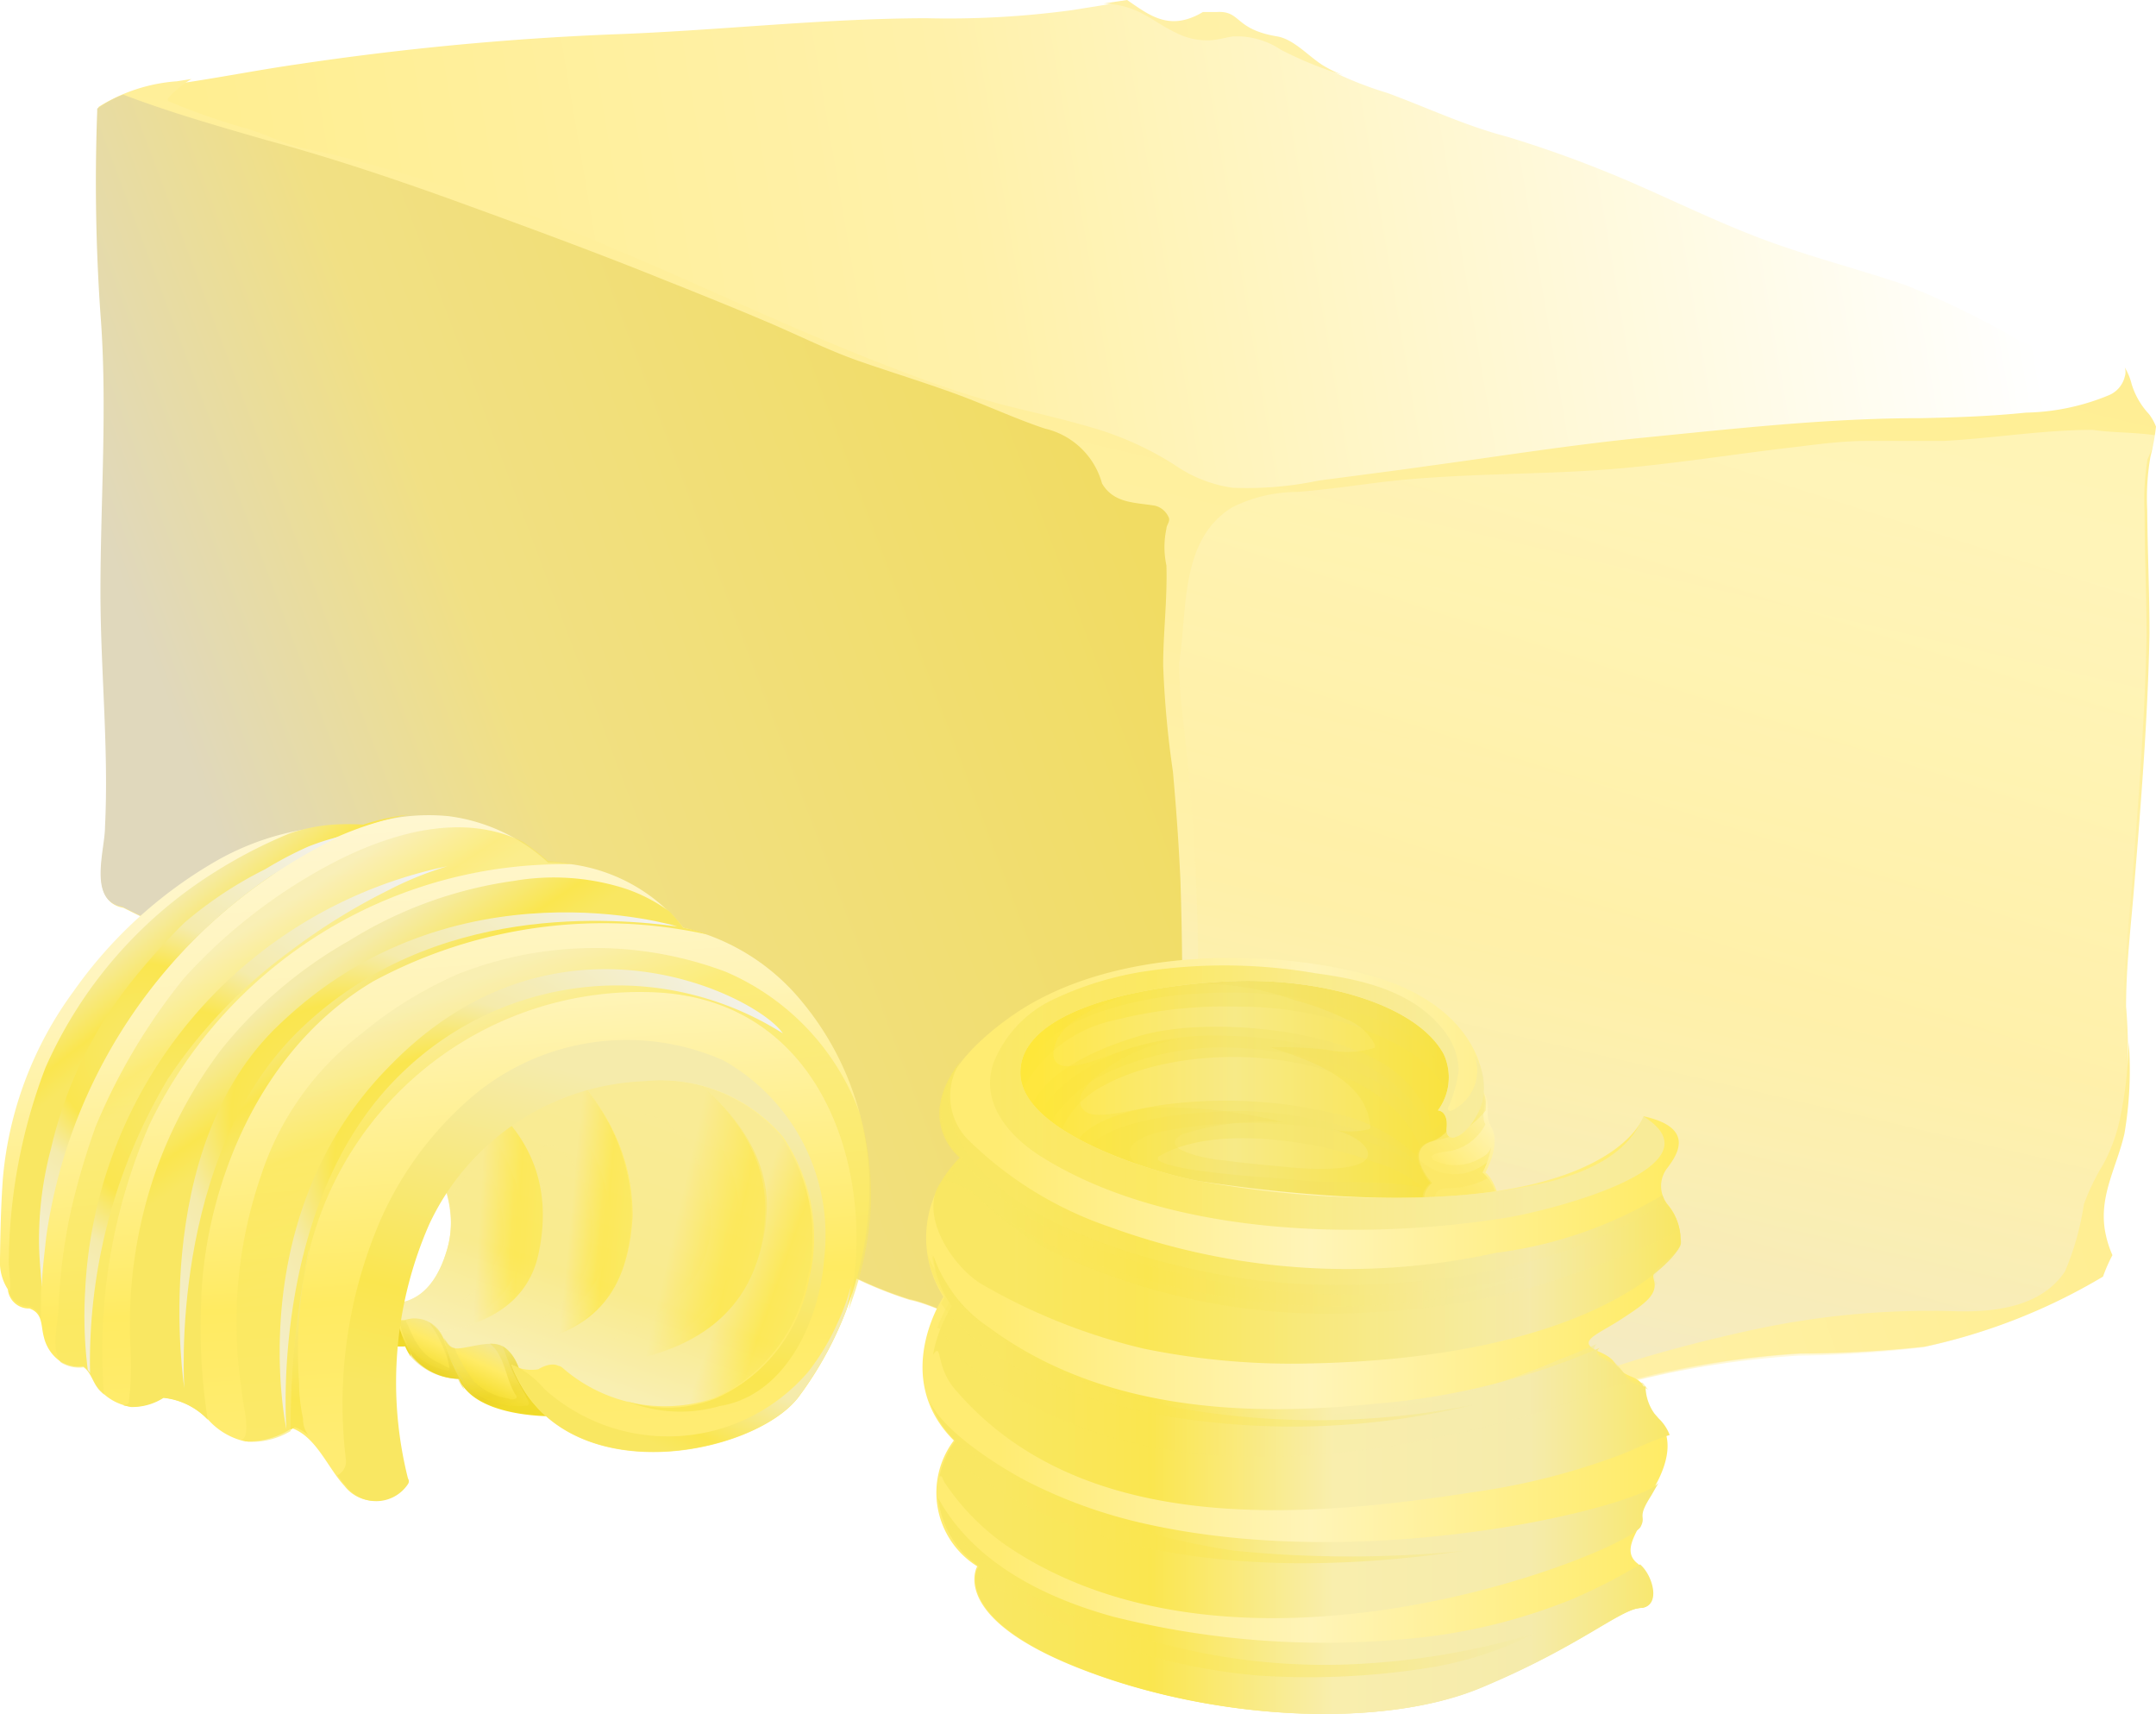 <svg xmlns="http://www.w3.org/2000/svg" xmlns:xlink="http://www.w3.org/1999/xlink" viewBox="0 0 66.32 52.71"><defs><style>.cls-1{mask:url(#mask);}.cls-10,.cls-101,.cls-102,.cls-103,.cls-105,.cls-106,.cls-108,.cls-109,.cls-110,.cls-111,.cls-12,.cls-124,.cls-126,.cls-127,.cls-128,.cls-129,.cls-131,.cls-136,.cls-137,.cls-138,.cls-14,.cls-140,.cls-141,.cls-142,.cls-143,.cls-144,.cls-145,.cls-146,.cls-147,.cls-148,.cls-149,.cls-150,.cls-151,.cls-16,.cls-18,.cls-2,.cls-20,.cls-22,.cls-24,.cls-26,.cls-28,.cls-30,.cls-32,.cls-34,.cls-36,.cls-38,.cls-4,.cls-40,.cls-42,.cls-44,.cls-46,.cls-48,.cls-51,.cls-52,.cls-53,.cls-55,.cls-58,.cls-6,.cls-60,.cls-62,.cls-63,.cls-65,.cls-66,.cls-68,.cls-69,.cls-71,.cls-72,.cls-8,.cls-91,.cls-92,.cls-93,.cls-94,.cls-95{mix-blend-mode:multiply;}.cls-2{fill:url(#linear-gradient);}.cls-3{mask:url(#mask-2);}.cls-4{fill:url(#radial-gradient);}.cls-5{mask:url(#mask-3);}.cls-6{fill:url(#linear-gradient-2);}.cls-7{mask:url(#mask-4);}.cls-8{fill:url(#linear-gradient-3);}.cls-9{mask:url(#mask-5);}.cls-10{fill:url(#linear-gradient-4);}.cls-11{mask:url(#mask-6);}.cls-12{fill:url(#linear-gradient-5);}.cls-13{mask:url(#mask-7);}.cls-14{fill:url(#linear-gradient-6);}.cls-15{mask:url(#mask-8);}.cls-16{fill:url(#linear-gradient-7);}.cls-17{mask:url(#mask-9);}.cls-18{fill:url(#linear-gradient-8);}.cls-19{mask:url(#mask-10);}.cls-20{fill:url(#linear-gradient-9);}.cls-21{mask:url(#mask-11);}.cls-22{fill:url(#linear-gradient-10);}.cls-23{mask:url(#mask-12);}.cls-24{fill:url(#linear-gradient-11);}.cls-25{mask:url(#mask-13);}.cls-26{fill:url(#linear-gradient-12);}.cls-27{mask:url(#mask-14);}.cls-28{fill:url(#linear-gradient-13);}.cls-29{mask:url(#mask-15);}.cls-30{fill:url(#radial-gradient-2);}.cls-31{mask:url(#mask-17);}.cls-32{fill:url(#linear-gradient-14);}.cls-33{mask:url(#mask-18);}.cls-34{fill:url(#linear-gradient-15);}.cls-35{mask:url(#mask-19);}.cls-36{fill:url(#linear-gradient-16);}.cls-37{mask:url(#mask-20);}.cls-38{fill:url(#linear-gradient-17);}.cls-39{mask:url(#mask-21);}.cls-40{fill:url(#linear-gradient-18);}.cls-41{mask:url(#mask-22);}.cls-42{fill:url(#linear-gradient-19);}.cls-43{mask:url(#mask-23);}.cls-44{fill:url(#linear-gradient-20);}.cls-45{mask:url(#mask-24);}.cls-46{fill:url(#linear-gradient-21);}.cls-47{mask:url(#mask-25);}.cls-48{fill:url(#linear-gradient-22);}.cls-49{isolation:isolate;}.cls-50{fill:url(#linear-gradient-23);}.cls-51{fill:url(#linear-gradient-24);}.cls-52{fill:url(#linear-gradient-25);}.cls-54{fill:url(#linear-gradient-26);}.cls-136,.cls-55{opacity:0.3;}.cls-55{fill:url(#linear-gradient-27);}.cls-56{mask:url(#mask-26);}.cls-123,.cls-124,.cls-137,.cls-145,.cls-146,.cls-57,.cls-62,.cls-65,.cls-68,.cls-74,.cls-76,.cls-78,.cls-80,.cls-85,.cls-87,.cls-92,.cls-94,.cls-95,.cls-97{opacity:0.5;}.cls-100,.cls-113,.cls-115,.cls-117,.cls-119,.cls-121,.cls-123,.cls-132,.cls-153,.cls-155,.cls-157,.cls-159,.cls-161,.cls-163,.cls-57,.cls-74,.cls-76,.cls-78,.cls-80,.cls-82,.cls-85,.cls-87,.cls-89,.cls-97{mix-blend-mode:screen;}.cls-57{fill:url(#linear-gradient-28);}.cls-58{fill:url(#linear-gradient-29);}.cls-59{fill:url(#linear-gradient-30);}.cls-126,.cls-127,.cls-128,.cls-129,.cls-143,.cls-148,.cls-151,.cls-60,.cls-71,.cls-82{opacity:0.6;}.cls-61{fill:url(#linear-gradient-31);}.cls-62{fill:url(#linear-gradient-32);}.cls-63{fill:url(#linear-gradient-33);}.cls-64{fill:url(#linear-gradient-34);}.cls-65{fill:url(#linear-gradient-35);}.cls-66{fill:url(#linear-gradient-36);}.cls-67,.cls-68{fill:url(#linear-gradient-37);}.cls-69{fill:url(#linear-gradient-39);}.cls-70{fill:url(#linear-gradient-40);}.cls-71{fill:url(#linear-gradient-41);}.cls-72{fill:url(#linear-gradient-42);}.cls-73{mask:url(#mask-27);}.cls-74{fill:url(#linear-gradient-43);}.cls-75{mask:url(#mask-28);}.cls-76{fill:url(#linear-gradient-44);}.cls-77{mask:url(#mask-29);}.cls-78{fill:url(#linear-gradient-45);}.cls-79{mask:url(#mask-30);}.cls-80{fill:url(#linear-gradient-46);}.cls-81{mask:url(#mask-31);}.cls-82{fill:url(#radial-gradient-4);}.cls-83{fill:url(#linear-gradient-47);}.cls-84{mask:url(#mask-32);}.cls-85{fill:url(#linear-gradient-48);}.cls-86{mask:url(#mask-33);}.cls-87{fill:url(#linear-gradient-49);}.cls-88{mask:url(#mask-34);}.cls-89{fill:url(#linear-gradient-50);}.cls-90{fill:url(#linear-gradient-51);}.cls-91{fill:url(#linear-gradient-52);}.cls-92{fill:url(#linear-gradient-53);}.cls-140,.cls-142,.cls-93{opacity:0.7;}.cls-93{fill:url(#linear-gradient-54);}.cls-94{fill:url(#linear-gradient-55);}.cls-95{fill:url(#linear-gradient-56);}.cls-96{mask:url(#mask-35);}.cls-97{fill:url(#linear-gradient-57);}.cls-98{fill:url(#linear-gradient-58);}.cls-99{mask:url(#mask-36);}.cls-100{fill:url(#linear-gradient-59);}.cls-101{fill:url(#linear-gradient-60);}.cls-102{fill:url(#linear-gradient-61);}.cls-103{fill:url(#radial-gradient-5);}.cls-104{fill:url(#linear-gradient-62);}.cls-105{fill:url(#radial-gradient-6);}.cls-106{fill:url(#linear-gradient-63);}.cls-107{fill:url(#linear-gradient-64);}.cls-108{fill:url(#linear-gradient-65);}.cls-109{fill:url(#linear-gradient-66);}.cls-110{fill:url(#radial-gradient-7);}.cls-111{fill:url(#radial-gradient-8);}.cls-112{mask:url(#mask-37);}.cls-113{fill:url(#linear-gradient-67);}.cls-114{mask:url(#mask-38);}.cls-115{fill:url(#linear-gradient-68);}.cls-116{mask:url(#mask-39);}.cls-117{fill:url(#linear-gradient-69);}.cls-118{mask:url(#mask-40);}.cls-119{fill:url(#linear-gradient-70);}.cls-120{mask:url(#mask-41);}.cls-121{fill:url(#linear-gradient-71);}.cls-122{mask:url(#mask-42);}.cls-123{fill:url(#linear-gradient-72);}.cls-124{fill:url(#linear-gradient-73);}.cls-125{fill:url(#linear-gradient-74);}.cls-126{fill:url(#linear-gradient-75);}.cls-127{fill:url(#linear-gradient-76);}.cls-128{fill:url(#linear-gradient-77);}.cls-129{fill:url(#linear-gradient-78);}.cls-130{fill:url(#linear-gradient-79);}.cls-131,.cls-138{opacity:0.4;}.cls-132{opacity:0.8;}.cls-133{mask:url(#mask-43);}.cls-134{fill:url(#radial-gradient-9);}.cls-135{fill:url(#linear-gradient-81);}.cls-136{fill:url(#linear-gradient-82);}.cls-137{fill:url(#linear-gradient-83);}.cls-138{fill:url(#linear-gradient-84);}.cls-139{fill:url(#linear-gradient-85);}.cls-140{fill:url(#linear-gradient-86);}.cls-141{opacity:0.9;fill:url(#linear-gradient-87);}.cls-142{fill:url(#linear-gradient-88);}.cls-143{fill:url(#linear-gradient-89);}.cls-144{fill:url(#linear-gradient-90);}.cls-145{fill:url(#linear-gradient-91);}.cls-146{fill:url(#linear-gradient-92);}.cls-147{fill:url(#linear-gradient-93);}.cls-148{fill:url(#linear-gradient-94);}.cls-149{fill:url(#linear-gradient-95);}.cls-150{fill:url(#linear-gradient-96);}.cls-151{fill:url(#linear-gradient-97);}.cls-152{mask:url(#mask-45);}.cls-153{fill:url(#linear-gradient-98);}.cls-154{mask:url(#mask-46);}.cls-155{fill:url(#linear-gradient-99);}.cls-156{mask:url(#mask-47);}.cls-157{fill:url(#linear-gradient-100);}.cls-158{mask:url(#mask-48);}.cls-159{fill:url(#linear-gradient-101);}.cls-160{mask:url(#mask-49);}.cls-161{fill:url(#linear-gradient-102);}.cls-162{mask:url(#mask-50);}.cls-163{fill:url(#linear-gradient-103);}.cls-164{filter:url(#luminosity-noclip-50);}.cls-165{filter:url(#luminosity-noclip-49);}.cls-166{filter:url(#luminosity-noclip-48);}.cls-167{filter:url(#luminosity-noclip-47);}.cls-168{filter:url(#luminosity-noclip-46);}.cls-169{filter:url(#luminosity-noclip-45);}.cls-170{filter:url(#luminosity-noclip-43);}.cls-171{filter:url(#luminosity-noclip-42);}.cls-172{filter:url(#luminosity-noclip-41);}.cls-173{filter:url(#luminosity-noclip-40);}.cls-174{filter:url(#luminosity-noclip-39);}.cls-175{filter:url(#luminosity-noclip-38);}.cls-176{filter:url(#luminosity-noclip-37);}.cls-177{filter:url(#luminosity-noclip-36);}.cls-178{filter:url(#luminosity-noclip-35);}.cls-179{filter:url(#luminosity-noclip-34);}.cls-180{filter:url(#luminosity-noclip-33);}.cls-181{filter:url(#luminosity-noclip-32);}.cls-182{filter:url(#luminosity-noclip-31);}.cls-183{filter:url(#luminosity-noclip-30);}.cls-184{filter:url(#luminosity-noclip-29);}.cls-185{filter:url(#luminosity-noclip-28);}.cls-186{filter:url(#luminosity-noclip-27);}.cls-187{filter:url(#luminosity-noclip-26);}.cls-188{filter:url(#luminosity-noclip-25);}.cls-189{filter:url(#luminosity-noclip-24);}.cls-190{filter:url(#luminosity-noclip-23);}.cls-191{filter:url(#luminosity-noclip-22);}.cls-192{filter:url(#luminosity-noclip-21);}.cls-193{filter:url(#luminosity-noclip-20);}.cls-194{filter:url(#luminosity-noclip-19);}.cls-195{filter:url(#luminosity-noclip-18);}.cls-196{filter:url(#luminosity-noclip-17);}.cls-197{filter:url(#luminosity-noclip-15);}.cls-198{filter:url(#luminosity-noclip-14);}.cls-199{filter:url(#luminosity-noclip-13);}.cls-200{filter:url(#luminosity-noclip-12);}.cls-201{filter:url(#luminosity-noclip-11);}.cls-202{filter:url(#luminosity-noclip-10);}.cls-203{filter:url(#luminosity-noclip-9);}.cls-204{filter:url(#luminosity-noclip-8);}.cls-205{filter:url(#luminosity-noclip-7);}.cls-206{filter:url(#luminosity-noclip-6);}.cls-207{filter:url(#luminosity-noclip-5);}.cls-208{filter:url(#luminosity-noclip-4);}.cls-209{filter:url(#luminosity-noclip-3);}.cls-210{filter:url(#luminosity-noclip-2);}.cls-211{filter:url(#luminosity-noclip);}</style><filter id="luminosity-noclip" x="212.96" y="-8369" width="30.01" height="32766" filterUnits="userSpaceOnUse" color-interpolation-filters="sRGB"><feFlood flood-color="#fff" result="bg"/><feBlend in="SourceGraphic" in2="bg"/></filter><mask id="mask" x="212.96" y="-8369" width="30.01" height="32766" maskUnits="userSpaceOnUse"><g class="cls-211"/></mask><linearGradient id="linear-gradient" x1="221.85" y1="294.77" x2="231.69" y2="264.24" gradientUnits="userSpaceOnUse"><stop offset="0.27" stop-color="#1a1a1a"/><stop offset="0.65" stop-color="#fff"/><stop offset="1" stop-color="#fff"/></linearGradient><filter id="luminosity-noclip-2" x="187.2" y="-8369" width="15.01" height="32766" filterUnits="userSpaceOnUse" color-interpolation-filters="sRGB"><feFlood flood-color="#fff" result="bg"/><feBlend in="SourceGraphic" in2="bg"/></filter><mask id="mask-2" x="187.2" y="-8369" width="15.01" height="32766" maskUnits="userSpaceOnUse"><g class="cls-210"/></mask><radialGradient id="radial-gradient" cx="191.2" cy="284.37" r="9.21" gradientUnits="userSpaceOnUse"><stop offset="0" stop-color="#fff"/><stop offset="0.35" stop-color="#fff"/><stop offset="0.68" stop-color="gray"/><stop offset="0.91" stop-color="#4d4d4d"/></radialGradient><filter id="luminosity-noclip-3" x="190.84" y="-8369" width="1.82" height="32766" filterUnits="userSpaceOnUse" color-interpolation-filters="sRGB"><feFlood flood-color="#fff" result="bg"/><feBlend in="SourceGraphic" in2="bg"/></filter><mask id="mask-3" x="190.84" y="-8369" width="1.82" height="32766" maskUnits="userSpaceOnUse"><g class="cls-209"/></mask><linearGradient id="linear-gradient-2" x1="192.31" y1="292.47" x2="191.01" y2="290.54" gradientUnits="userSpaceOnUse"><stop offset="0.09" stop-color="#4d4d4d"/><stop offset="0.44" stop-color="gray"/><stop offset="0.71" stop-color="#fff"/><stop offset="1" stop-color="#fff"/></linearGradient><filter id="luminosity-noclip-4" x="189.17" y="-8369" width="1.27" height="32766" filterUnits="userSpaceOnUse" color-interpolation-filters="sRGB"><feFlood flood-color="#fff" result="bg"/><feBlend in="SourceGraphic" in2="bg"/></filter><mask id="mask-4" x="189.17" y="-8369" width="1.27" height="32766" maskUnits="userSpaceOnUse"><g class="cls-208"/></mask><linearGradient id="linear-gradient-3" x1="189.23" y1="291.88" x2="190.11" y2="289.93" xlink:href="#linear-gradient-2"/><filter id="luminosity-noclip-5" x="187.69" y="-8369" width="1.05" height="32766" filterUnits="userSpaceOnUse" color-interpolation-filters="sRGB"><feFlood flood-color="#fff" result="bg"/><feBlend in="SourceGraphic" in2="bg"/></filter><mask id="mask-5" x="187.69" y="-8369" width="1.05" height="32766" maskUnits="userSpaceOnUse"><g class="cls-207"/></mask><linearGradient id="linear-gradient-4" x1="187.55" y1="291.11" x2="188.44" y2="289.17" xlink:href="#linear-gradient-2"/><filter id="luminosity-noclip-6" x="187.5" y="-8369" width="5.13" height="32766" filterUnits="userSpaceOnUse" color-interpolation-filters="sRGB"><feFlood flood-color="#fff" result="bg"/><feBlend in="SourceGraphic" in2="bg"/></filter><mask id="mask-6" x="187.5" y="-8369" width="5.13" height="32766" maskUnits="userSpaceOnUse"><g class="cls-206"/></mask><linearGradient id="linear-gradient-5" x1="187.5" y1="290" x2="192.64" y2="290" xlink:href="#linear-gradient-2"/><filter id="luminosity-noclip-7" x="189.63" y="-8369" width="4.87" height="32766" filterUnits="userSpaceOnUse" color-interpolation-filters="sRGB"><feFlood flood-color="#fff" result="bg"/><feBlend in="SourceGraphic" in2="bg"/></filter><mask id="mask-7" x="189.63" y="-8369" width="4.87" height="32766" maskUnits="userSpaceOnUse"><g class="cls-205"/></mask><linearGradient id="linear-gradient-6" x1="190.67" y1="368.37" x2="187.87" y2="365.78" gradientTransform="matrix(0.95, -0.15, 0.13, 0.79, -33.06, 27.18)" gradientUnits="userSpaceOnUse"><stop offset="0" stop-color="#fff"/><stop offset="0.29" stop-color="#fff"/><stop offset="0.56" stop-color="gray"/><stop offset="0.91" stop-color="#4d4d4d"/></linearGradient><filter id="luminosity-noclip-8" x="193.11" y="-8369" width="9.59" height="32766" filterUnits="userSpaceOnUse" color-interpolation-filters="sRGB"><feFlood flood-color="#fff" result="bg"/><feBlend in="SourceGraphic" in2="bg"/></filter><mask id="mask-8" x="193.11" y="-8369" width="9.59" height="32766" maskUnits="userSpaceOnUse"><g class="cls-204"/></mask><linearGradient id="linear-gradient-7" x1="197.71" y1="288.62" x2="198.97" y2="294.22" xlink:href="#linear-gradient-2"/><filter id="luminosity-noclip-9" x="183.34" y="-8369" width="18.36" height="32766" filterUnits="userSpaceOnUse" color-interpolation-filters="sRGB"><feFlood flood-color="#fff" result="bg"/><feBlend in="SourceGraphic" in2="bg"/></filter><mask id="mask-9" x="183.34" y="-8369" width="18.36" height="32766" maskUnits="userSpaceOnUse"><g class="cls-203"/></mask><linearGradient id="linear-gradient-8" x1="192.92" y1="287.09" x2="189.44" y2="279.24" xlink:href="#linear-gradient-2"/><filter id="luminosity-noclip-10" x="180.13" y="-8369" width="15.88" height="32766" filterUnits="userSpaceOnUse" color-interpolation-filters="sRGB"><feFlood flood-color="#fff" result="bg"/><feBlend in="SourceGraphic" in2="bg"/></filter><mask id="mask-10" x="180.13" y="-8369" width="15.88" height="32766" maskUnits="userSpaceOnUse"><g class="cls-202"/></mask><linearGradient id="linear-gradient-9" x1="187.39" y1="282.75" x2="184.93" y2="279.02" xlink:href="#linear-gradient-2"/><filter id="luminosity-noclip-11" x="178.35" y="-8369" width="13.22" height="32766" filterUnits="userSpaceOnUse" color-interpolation-filters="sRGB"><feFlood flood-color="#fff" result="bg"/><feBlend in="SourceGraphic" in2="bg"/></filter><mask id="mask-11" x="178.35" y="-8369" width="13.22" height="32766" maskUnits="userSpaceOnUse"><g class="cls-201"/></mask><linearGradient id="linear-gradient-10" x1="184.62" y1="281.54" x2="182.07" y2="278.76" xlink:href="#linear-gradient-2"/><filter id="luminosity-noclip-12" x="176.9" y="-8369" width="8.5" height="32766" filterUnits="userSpaceOnUse" color-interpolation-filters="sRGB"><feFlood flood-color="#fff" result="bg"/><feBlend in="SourceGraphic" in2="bg"/></filter><mask id="mask-12" x="176.9" y="-8369" width="8.5" height="32766" maskUnits="userSpaceOnUse"><g class="cls-200"/></mask><linearGradient id="linear-gradient-11" x1="181.55" y1="280.97" x2="179.45" y2="279.02" xlink:href="#linear-gradient-2"/><filter id="luminosity-noclip-13" x="186.18" y="-8369" width="16.58" height="32766" filterUnits="userSpaceOnUse" color-interpolation-filters="sRGB"><feFlood flood-color="#fff" result="bg"/><feBlend in="SourceGraphic" in2="bg"/></filter><mask id="mask-13" x="186.18" y="-8369" width="16.58" height="32766" maskUnits="userSpaceOnUse"><g class="cls-199"/></mask><linearGradient id="linear-gradient-12" x1="194.66" y1="289.73" x2="192.43" y2="279.62" xlink:href="#linear-gradient-2"/><filter id="luminosity-noclip-14" x="192.21" y="-8369" width="1.84" height="32766" filterUnits="userSpaceOnUse" color-interpolation-filters="sRGB"><feFlood flood-color="#fff" result="bg"/><feBlend in="SourceGraphic" in2="bg"/></filter><mask id="mask-14" x="192.21" y="-8369" width="1.84" height="32766" maskUnits="userSpaceOnUse"><g class="cls-198"/></mask><linearGradient id="linear-gradient-13" x1="193.23" y1="290.84" x2="192.95" y2="291.58" xlink:href="#linear-gradient-2"/><filter id="luminosity-noclip-15" x="207.11" y="-8369" width="14.82" height="32766" filterUnits="userSpaceOnUse" color-interpolation-filters="sRGB"><feFlood flood-color="#fff" result="bg"/><feBlend in="SourceGraphic" in2="bg"/></filter><mask id="mask-15" x="207.11" y="-8369" width="14.82" height="32766" maskUnits="userSpaceOnUse"><g class="cls-197"/></mask><radialGradient id="radial-gradient-2" cx="208.93" cy="279.77" r="9.64" gradientUnits="userSpaceOnUse"><stop offset="0" stop-color="#fff"/><stop offset="0.25" stop-color="#fff"/><stop offset="0.79" stop-color="gray"/><stop offset="1" stop-color="#4d4d4d"/></radialGradient><filter id="luminosity-noclip-17" x="205.12" y="-8369" width="20.84" height="32766" filterUnits="userSpaceOnUse" color-interpolation-filters="sRGB"><feFlood flood-color="#fff" result="bg"/><feBlend in="SourceGraphic" in2="bg"/></filter><mask id="mask-17" x="205.12" y="-8369" width="20.84" height="32766" maskUnits="userSpaceOnUse"><g class="cls-196"/></mask><linearGradient id="linear-gradient-14" x1="215.26" y1="294.11" x2="214.77" y2="296.38" xlink:href="#linear-gradient-2"/><filter id="luminosity-noclip-18" x="186.96" y="-8369" width="4.87" height="32766" filterUnits="userSpaceOnUse" color-interpolation-filters="sRGB"><feFlood flood-color="#fff" result="bg"/><feBlend in="SourceGraphic" in2="bg"/></filter><mask id="mask-18" x="186.96" y="-8369" width="4.87" height="32766" maskUnits="userSpaceOnUse"><g class="cls-195"/></mask><linearGradient id="linear-gradient-15" x1="187.97" y1="367.5" x2="185.17" y2="364.91" xlink:href="#linear-gradient-6"/><filter id="luminosity-noclip-19" x="206.15" y="-8369" width="19.97" height="32766" filterUnits="userSpaceOnUse" color-interpolation-filters="sRGB"><feFlood flood-color="#fff" result="bg"/><feBlend in="SourceGraphic" in2="bg"/></filter><mask id="mask-19" x="206.15" y="-8369" width="19.97" height="32766" maskUnits="userSpaceOnUse"><g class="cls-194"/></mask><linearGradient id="linear-gradient-16" x1="216.02" y1="297.41" x2="215.72" y2="299.59" xlink:href="#linear-gradient-2"/><filter id="luminosity-noclip-20" x="205.49" y="-8369" width="21.11" height="32766" filterUnits="userSpaceOnUse" color-interpolation-filters="sRGB"><feFlood flood-color="#fff" result="bg"/><feBlend in="SourceGraphic" in2="bg"/></filter><mask id="mask-20" x="205.49" y="-8369" width="21.11" height="32766" maskUnits="userSpaceOnUse"><g class="cls-193"/></mask><linearGradient id="linear-gradient-17" x1="215.54" y1="289.68" x2="214.8" y2="292.29" xlink:href="#linear-gradient-2"/><filter id="luminosity-noclip-21" x="206.45" y="-8369" width="20.83" height="32766" filterUnits="userSpaceOnUse" color-interpolation-filters="sRGB"><feFlood flood-color="#fff" result="bg"/><feBlend in="SourceGraphic" in2="bg"/></filter><mask id="mask-21" x="206.45" y="-8369" width="20.83" height="32766" maskUnits="userSpaceOnUse"><g class="cls-192"/></mask><linearGradient id="linear-gradient-18" x1="217.21" y1="282.79" x2="215.88" y2="288.05" xlink:href="#linear-gradient-2"/><filter id="luminosity-noclip-22" x="214.45" y="-8369" width="7.67" height="32766" filterUnits="userSpaceOnUse" color-interpolation-filters="sRGB"><feFlood flood-color="#fff" result="bg"/><feBlend in="SourceGraphic" in2="bg"/></filter><mask id="mask-22" x="214.45" y="-8369" width="7.67" height="32766" maskUnits="userSpaceOnUse"><g class="cls-191"/></mask><linearGradient id="linear-gradient-19" x1="222.17" y1="282.51" x2="217.83" y2="279.95" gradientTransform="matrix(1, 0, 0, 1, 0, 0)" xlink:href="#linear-gradient-6"/><filter id="luminosity-noclip-23" x="220.53" y="-8369" width="1.82" height="32766" filterUnits="userSpaceOnUse" color-interpolation-filters="sRGB"><feFlood flood-color="#fff" result="bg"/><feBlend in="SourceGraphic" in2="bg"/></filter><mask id="mask-23" x="220.53" y="-8369" width="1.82" height="32766" maskUnits="userSpaceOnUse"><g class="cls-190"/></mask><linearGradient id="linear-gradient-20" x1="219.55" y1="285.9" x2="222.57" y2="283.93" gradientTransform="matrix(1, 0, 0, 1, 0, 0)" xlink:href="#linear-gradient-6"/><filter id="luminosity-noclip-24" x="194.65" y="-8369" width="6.35" height="32766" filterUnits="userSpaceOnUse" color-interpolation-filters="sRGB"><feFlood flood-color="#fff" result="bg"/><feBlend in="SourceGraphic" in2="bg"/></filter><mask id="mask-24" x="194.65" y="-8369" width="6.35" height="32766" maskUnits="userSpaceOnUse"><g class="cls-189"/></mask><linearGradient id="linear-gradient-21" x1="200.27" y1="290.59" x2="197.24" y2="287.79" gradientTransform="matrix(1, 0, 0, 1, 0, 0)" xlink:href="#linear-gradient-6"/><filter id="luminosity-noclip-25" x="192.73" y="-8369" width="4.73" height="32766" filterUnits="userSpaceOnUse" color-interpolation-filters="sRGB"><feFlood flood-color="#fff" result="bg"/><feBlend in="SourceGraphic" in2="bg"/></filter><mask id="mask-25" x="192.73" y="-8369" width="4.73" height="32766" maskUnits="userSpaceOnUse"><g class="cls-188"/></mask><linearGradient id="linear-gradient-22" x1="178.85" y1="338.2" x2="176.05" y2="335.61" gradientTransform="matrix(0.99, -0.16, 0.16, 0.99, -33.3, -16.16)" xlink:href="#linear-gradient-6"/><linearGradient id="linear-gradient-23" x1="186.5" y1="275.14" x2="240.39" y2="265.92" gradientUnits="userSpaceOnUse"><stop offset="0" stop-color="#ffee91"/><stop offset="0.42" stop-color="#fff1aa"/><stop offset="1" stop-color="#fff"/></linearGradient><linearGradient id="linear-gradient-24" x1="214.93" y1="251.89" x2="206.91" y2="286.32" gradientUnits="userSpaceOnUse"><stop offset="0" stop-color="#ffee91"/><stop offset="0.67" stop-color="#fff1aa"/><stop offset="1" stop-color="#f1ebd5"/></linearGradient><linearGradient id="linear-gradient-25" x1="183.2" y1="255.84" x2="237.08" y2="246.62" xlink:href="#linear-gradient-24"/><linearGradient id="linear-gradient-26" x1="212.11" y1="267.12" x2="184.33" y2="277.59" gradientUnits="userSpaceOnUse"><stop offset="0" stop-color="#f1dc63"/><stop offset="0.67" stop-color="#f1e084"/><stop offset="1" stop-color="#e0d8bc"/></linearGradient><linearGradient id="linear-gradient-27" x1="221.85" y1="294.77" x2="231.69" y2="264.24" gradientUnits="userSpaceOnUse"><stop offset="0.27" stop-color="#ffee91"/><stop offset="0.54" stop-color="#fff1aa"/><stop offset="1" stop-color="#fff"/></linearGradient><filter id="luminosity-noclip-26" x="212.96" y="262.51" width="30.01" height="30.86" filterUnits="userSpaceOnUse" color-interpolation-filters="sRGB"><feFlood flood-color="#fff" result="bg"/><feBlend in="SourceGraphic" in2="bg"/></filter><mask id="mask-26" x="36.28" y="13.2" width="30.01" height="30.86" maskUnits="userSpaceOnUse"><g class="cls-187"><g transform="translate(-176.68 -249.31)"><g class="cls-1"><path class="cls-2" d="M243,262.69l-.07,0c-.63-.09-1.26-.07-1.88-.16-1.54,0-3.05.26-4.58.34-.78,0-1.56,0-2.34,0s-1.5.1-2.25.19c-2.08.24-4.14.59-6.23.72s-4.34.1-6.5.36c-.86.11-1.71.23-2.58.3a4.44,4.44,0,0,0-2,.48c-1.6,1-1.36,3.12-1.62,4.79,0,.91.14,1.81.23,2.73q.34,3.33.36,6.66c0,2.19,0,4.37,0,6.56a59.62,59.62,0,0,0,.41,6.26c.06.48.13.95.18,1.43a18.68,18.68,0,0,1,2.57-.45c1.24-.05,2.49,0,3.73-.11a32,32,0,0,0,4-.44c1.24-.23,2.45-.61,3.68-.86a25.05,25.05,0,0,1,3.94-.54,36.71,36.71,0,0,0,3.79-.21,18.2,18.2,0,0,0,5.41-2.14,4.66,4.66,0,0,1,.28-.67,3.68,3.68,0,0,1-.23-.82,8.14,8.14,0,0,1,.6-2.91,18.13,18.13,0,0,0,.1-3.9c0-1.24.15-2.45.25-3.68.2-2.58.41-5.17.46-7.75,0-1.27-.06-2.53-.06-3.79a7.62,7.62,0,0,1,.09-1.65C242.85,263.2,242.93,263,243,262.69Z"/></g></g></g></mask><linearGradient id="linear-gradient-28" x1="221.85" y1="294.77" x2="231.69" y2="264.24" gradientUnits="userSpaceOnUse"><stop offset="0.27" stop-color="#ffee91"/><stop offset="0.65" stop-color="#fff1aa"/><stop offset="1" stop-color="#fff"/></linearGradient><linearGradient id="linear-gradient-29" x1="241.77" y1="284.53" x2="212.95" y2="294.29" xlink:href="#linear-gradient-24"/><linearGradient id="linear-gradient-30" x1="196.55" y1="282.27" x2="192.13" y2="294.88" gradientUnits="userSpaceOnUse"><stop offset="0.1" stop-color="#ffec72"/><stop offset="0.5" stop-color="#ffeb62"/><stop offset="0.71" stop-color="#fff4b8"/><stop offset="1" stop-color="#fff7d3"/></linearGradient><linearGradient id="linear-gradient-31" x1="190.36" y1="286.47" x2="193.87" y2="286.68" gradientUnits="userSpaceOnUse"><stop offset="0.31" stop-color="#f5ebab"/><stop offset="0.6" stop-color="#fae64f"/><stop offset="0.9" stop-color="#f9e762"/></linearGradient><linearGradient id="linear-gradient-32" x1="190.36" y1="286.47" x2="193.87" y2="286.68" gradientUnits="userSpaceOnUse"><stop offset="0.31" stop-color="#f5ebab"/><stop offset="0.65" stop-color="#fae64f"/><stop offset="0.9" stop-color="#f9e762"/></linearGradient><linearGradient id="linear-gradient-33" x1="190.37" y1="286.32" x2="193.88" y2="286.52" xlink:href="#linear-gradient-32"/><linearGradient id="linear-gradient-34" x1="193.25" y1="286.47" x2="196.49" y2="286.78" xlink:href="#linear-gradient-31"/><linearGradient id="linear-gradient-35" x1="193.25" y1="286.47" x2="196.49" y2="286.78" xlink:href="#linear-gradient-32"/><linearGradient id="linear-gradient-36" x1="193.25" y1="286.47" x2="196.49" y2="286.78" xlink:href="#linear-gradient-32"/><linearGradient id="linear-gradient-37" x1="198.28" y1="287.47" x2="202.07" y2="288.81" xlink:href="#linear-gradient-32"/><linearGradient id="linear-gradient-39" x1="198.3" y1="287.48" x2="202.08" y2="288.81" xlink:href="#linear-gradient-32"/><linearGradient id="linear-gradient-40" x1="195.71" y1="286.93" x2="201.11" y2="288.16" xlink:href="#linear-gradient-31"/><linearGradient id="linear-gradient-41" x1="195.79" y1="286.61" x2="201.18" y2="287.84" xlink:href="#linear-gradient-32"/><linearGradient id="linear-gradient-42" x1="195.8" y1="286.53" x2="201.2" y2="287.76" xlink:href="#linear-gradient-32"/><filter id="luminosity-noclip-27" x="189.63" y="284.48" width="4.87" height="5.82" filterUnits="userSpaceOnUse" color-interpolation-filters="sRGB"><feFlood flood-color="#fff" result="bg"/><feBlend in="SourceGraphic" in2="bg"/></filter><mask id="mask-27" x="12.94" y="35.17" width="4.87" height="5.82" maskUnits="userSpaceOnUse"><g class="cls-186"><g transform="translate(-176.68 -249.31)"><g class="cls-13"><path class="cls-14" d="M192.88,284.48s1.21,2.43.39,3.95a3.73,3.73,0,0,1-3.64,1.83s3.11.44,4.37-1.79C194.93,286.83,194.51,284.61,192.88,284.48Z"/></g></g></g></mask><linearGradient id="linear-gradient-43" x1="190.67" y1="368.37" x2="187.87" y2="365.78" gradientTransform="matrix(0.95, -0.15, 0.13, 0.79, -33.06, 27.18)" gradientUnits="userSpaceOnUse"><stop offset="0" stop-color="#fff"/><stop offset="0.29" stop-color="#fff4b8"/><stop offset="0.56" stop-color="#ffeb62"/><stop offset="0.91" stop-color="#ffec72"/></linearGradient><filter id="luminosity-noclip-28" x="186.96" y="284.21" width="4.87" height="5.82" filterUnits="userSpaceOnUse" color-interpolation-filters="sRGB"><feFlood flood-color="#fff" result="bg"/><feBlend in="SourceGraphic" in2="bg"/></filter><mask id="mask-28" x="10.28" y="34.9" width="4.87" height="5.82" maskUnits="userSpaceOnUse"><g class="cls-185"><g transform="translate(-176.68 -249.31)"><g class="cls-33"><path class="cls-34" d="M190.21,284.21s1.21,2.42.4,4A3.75,3.75,0,0,1,187,290s3.12.43,4.38-1.79C192.27,286.56,191.85,284.34,190.21,284.21Z"/></g></g></g></mask><linearGradient id="linear-gradient-44" x1="187.97" y1="367.5" x2="185.17" y2="364.91" xlink:href="#linear-gradient-43"/><filter id="luminosity-noclip-29" x="194.65" y="284.03" width="6.35" height="7.72" filterUnits="userSpaceOnUse" color-interpolation-filters="sRGB"><feFlood flood-color="#fff" result="bg"/><feBlend in="SourceGraphic" in2="bg"/></filter><mask id="mask-29" x="17.96" y="34.72" width="6.35" height="7.72" maskUnits="userSpaceOnUse"><g class="cls-184"><g transform="translate(-176.68 -249.31)"><g class="cls-45"><path class="cls-46" d="M199.63,284a4.77,4.77,0,0,1-.31,5.26,5.21,5.21,0,0,1-4.67,2.08s2.86,1.57,5.46-1.67C202.18,287.11,200,284.54,199.63,284Z"/></g></g></g></mask><linearGradient id="linear-gradient-45" x1="200.27" y1="290.59" x2="197.24" y2="287.79" gradientTransform="matrix(1, 0, 0, 1, 0, 0)" xlink:href="#linear-gradient-43"/><filter id="luminosity-noclip-30" x="192.73" y="283.33" width="4.73" height="7.48" filterUnits="userSpaceOnUse" color-interpolation-filters="sRGB"><feFlood flood-color="#fff" result="bg"/><feBlend in="SourceGraphic" in2="bg"/></filter><mask id="mask-30" x="16.04" y="34.02" width="4.73" height="7.48" maskUnits="userSpaceOnUse"><g class="cls-183"><g transform="translate(-176.68 -249.31)"><g class="cls-47"><path class="cls-48" d="M195.69,283.33s1.35,3.06.54,4.92a3.87,3.87,0,0,1-3.5,2.56,4.46,4.46,0,0,0,4.27-2.48C197.93,286.32,197.41,283.55,195.69,283.33Z"/></g></g></g></mask><linearGradient id="linear-gradient-46" x1="178.85" y1="338.2" x2="176.05" y2="335.61" gradientTransform="matrix(0.99, -0.16, 0.16, 0.99, -33.3, -16.16)" xlink:href="#linear-gradient-43"/><filter id="luminosity-noclip-31" x="187.2" y="281.16" width="15.01" height="12.28" filterUnits="userSpaceOnUse" color-interpolation-filters="sRGB"><feFlood flood-color="#fff" result="bg"/><feBlend in="SourceGraphic" in2="bg"/></filter><mask id="mask-31" x="10.52" y="31.85" width="15.01" height="12.28" maskUnits="userSpaceOnUse"><g class="cls-182"><g transform="translate(-176.68 -249.31)"><g class="cls-3"><path class="cls-4" d="M199.22,281.16c-3.93-.07-11.06,1.64-11.06,1.64s3,2.39,2.28,4.91-2.59,1.54-3.24,1.3a4,4,0,0,0,2.43,1.74c2,.72,4.78,2.87,7.68,2.67s5-2.22,4.85-4.65S203.15,281.23,199.22,281.16Z"/></g></g></g></mask><radialGradient id="radial-gradient-4" cx="191.2" cy="284.37" r="9.21" gradientUnits="userSpaceOnUse"><stop offset="0" stop-color="#fff"/><stop offset="0.35" stop-color="#fff4b8"/><stop offset="0.68" stop-color="#ffeb62"/><stop offset="0.91" stop-color="#ffec72"/></radialGradient><linearGradient id="linear-gradient-47" x1="190.75" y1="292.53" x2="191.64" y2="290.59" gradientTransform="translate(-0.22 0.07) rotate(-0.02)" gradientUnits="userSpaceOnUse"><stop offset="0.1" stop-color="#fbe42c"/><stop offset="0.3" stop-color="#f4dd2a"/><stop offset="0.71" stop-color="#ffeb65"/><stop offset="1" stop-color="#f4e78f"/></linearGradient><filter id="luminosity-noclip-32" x="190.84" y="290.65" width="1.82" height="1.76" filterUnits="userSpaceOnUse" color-interpolation-filters="sRGB"><feFlood flood-color="#fff" result="bg"/><feBlend in="SourceGraphic" in2="bg"/></filter><mask id="mask-32" x="14.16" y="41.35" width="1.82" height="1.76" maskUnits="userSpaceOnUse"><g class="cls-181"><g transform="translate(-176.68 -249.31)"><g class="cls-5"><path class="cls-6" d="M192.66,292.41a3.72,3.72,0,0,1-1.18-1.76l-.18,0-.46.08A2.9,2.9,0,0,0,192.66,292.41Z"/></g></g></g></mask><linearGradient id="linear-gradient-48" x1="192.31" y1="292.47" x2="191.01" y2="290.54" gradientUnits="userSpaceOnUse"><stop offset="0.09" stop-color="#fbe42c"/><stop offset="0.44" stop-color="#f4dd2a"/><stop offset="0.71" stop-color="#ffeb65"/><stop offset="1" stop-color="#d6d6d6"/></linearGradient><filter id="luminosity-noclip-33" x="189.17" y="289.88" width="1.27" height="1.42" filterUnits="userSpaceOnUse" color-interpolation-filters="sRGB"><feFlood flood-color="#fff" result="bg"/><feBlend in="SourceGraphic" in2="bg"/></filter><mask id="mask-33" x="12.49" y="40.57" width="1.27" height="1.42" maskUnits="userSpaceOnUse"><g class="cls-180"><g transform="translate(-176.68 -249.31)"><g class="cls-7"><path class="cls-8" d="M190.45,291.3a2.8,2.8,0,0,1-.86-1.42,2.12,2.12,0,0,0-.42,0C189.49,290.47,189.8,291.12,190.45,291.3Z"/></g></g></g></mask><linearGradient id="linear-gradient-49" x1="189.23" y1="291.88" x2="190.11" y2="289.93" xlink:href="#linear-gradient-48"/><filter id="luminosity-noclip-34" x="187.69" y="288.89" width="1.05" height="1.51" filterUnits="userSpaceOnUse" color-interpolation-filters="sRGB"><feFlood flood-color="#fff" result="bg"/><feBlend in="SourceGraphic" in2="bg"/></filter><mask id="mask-34" x="11.01" y="39.59" width="1.05" height="1.51" maskUnits="userSpaceOnUse"><g class="cls-179"><g transform="translate(-176.68 -249.31)"><g class="cls-9"><path class="cls-10" d="M188.27,289.52a4.63,4.63,0,0,1-.58-.63,2.64,2.64,0,0,0,1.05,1.51A2.15,2.15,0,0,1,188.27,289.52Z"/></g></g></g></mask><linearGradient id="linear-gradient-50" x1="187.55" y1="291.11" x2="188.44" y2="289.17" xlink:href="#linear-gradient-48"/><linearGradient id="linear-gradient-51" x1="187.79" y1="291.22" x2="188.68" y2="289.27" gradientTransform="matrix(1, 0, 0, 1, 0, 0)" xlink:href="#linear-gradient-47"/><linearGradient id="linear-gradient-52" x1="188.82" y1="290.82" x2="188.2" y2="289.54" gradientUnits="userSpaceOnUse"><stop offset="0.1" stop-color="#f0da2a"/><stop offset="0.3" stop-color="#ead228"/><stop offset="0.8" stop-color="#f2e261"/></linearGradient><linearGradient id="linear-gradient-53" x1="192.97" y1="292.59" x2="192.24" y2="290.35" xlink:href="#linear-gradient-52"/><linearGradient id="linear-gradient-54" x1="192.97" y1="292.59" x2="192.24" y2="290.35" xlink:href="#linear-gradient-52"/><linearGradient id="linear-gradient-55" x1="189.48" y1="291.99" x2="190.37" y2="290.05" xlink:href="#linear-gradient-52"/><linearGradient id="linear-gradient-56" x1="189.62" y1="292.05" x2="190.5" y2="290.11" xlink:href="#linear-gradient-52"/><filter id="luminosity-noclip-35" x="187.5" y="288.63" width="5.13" height="2.74" filterUnits="userSpaceOnUse" color-interpolation-filters="sRGB"><feFlood flood-color="#fff" result="bg"/><feBlend in="SourceGraphic" in2="bg"/></filter><mask id="mask-35" x="10.82" y="39.32" width="5.13" height="2.74" maskUnits="userSpaceOnUse"><g class="cls-178"><g transform="translate(-176.68 -249.31)"><g class="cls-11"><path class="cls-12" d="M187.51,288.63l.18.21.21.24.28.28a2.84,2.84,0,0,0,.37.3,1.26,1.26,0,0,0,.47.21c.17,0,.37,0,.57,0a.83.83,0,0,1,.54.27c.14.15.24.33.36.47l.1.08a.2.2,0,0,0,.11,0l.27,0a4.94,4.94,0,0,1,.53-.1,1.19,1.19,0,0,1,.5,0,.69.69,0,0,1,.37.23,1.5,1.5,0,0,1,.17.28,1.6,1.6,0,0,1,.07.19l0,.07h0l0-.06-.1-.18a1.24,1.24,0,0,0-.19-.24.67.67,0,0,0-.32-.18,1.19,1.19,0,0,0-.46,0l-.53.1a1.42,1.42,0,0,1-.3,0,.33.33,0,0,1-.16,0,.69.69,0,0,1-.13-.11c-.13-.17-.21-.34-.33-.5a1,1,0,0,0-.21-.19.65.65,0,0,0-.27-.08.94.94,0,0,0-.29,0,2.58,2.58,0,0,1-.29,0,1.15,1.15,0,0,1-.53-.18,2.43,2.43,0,0,1-.38-.31,3.54,3.54,0,0,1-.27-.32l-.19-.25-.14-.24Z"/></g></g></g></mask><linearGradient id="linear-gradient-57" x1="187.5" y1="290" x2="192.64" y2="290" gradientUnits="userSpaceOnUse"><stop offset="0.09" stop-color="#ffec72"/><stop offset="0.44" stop-color="#ffeb62"/><stop offset="0.71" stop-color="#fff4b8"/><stop offset="1" stop-color="#fff"/></linearGradient><linearGradient id="linear-gradient-58" x1="190.68" y1="295.68" x2="189.13" y2="273.82" gradientUnits="userSpaceOnUse"><stop offset="0.1" stop-color="#ffec72"/><stop offset="0.3" stop-color="#ffeb62"/><stop offset="0.71" stop-color="#fff4b8"/><stop offset="1" stop-color="#fff7d3"/></linearGradient><filter id="luminosity-noclip-36" x="193.11" y="286.67" width="9.59" height="6.67" filterUnits="userSpaceOnUse" color-interpolation-filters="sRGB"><feFlood flood-color="#fff" result="bg"/><feBlend in="SourceGraphic" in2="bg"/></filter><mask id="mask-36" x="16.43" y="37.36" width="9.59" height="6.67" maskUnits="userSpaceOnUse"><g class="cls-177"><g transform="translate(-176.68 -249.31)"><g class="cls-15"><path class="cls-16" d="M202.51,286.67a6.36,6.36,0,0,1-.1,2.46,4.79,4.79,0,0,1-2.32,2.88,5.47,5.47,0,0,1-3.51.7,4.59,4.59,0,0,1-1.45-.64,7.73,7.73,0,0,1-1.14-.7.27.27,0,0,0-.14-.07c-.17-.09-.44,0-.61.11l-.13,0a5.51,5.51,0,0,0,6.75,1.32,4.81,4.81,0,0,0,2.62-3A6.11,6.11,0,0,0,202.51,286.67Z"/></g></g></g></mask><linearGradient id="linear-gradient-59" x1="197.71" y1="288.62" x2="198.97" y2="294.22" xlink:href="#linear-gradient-57"/><linearGradient id="linear-gradient-60" x1="187.69" y1="282.66" x2="185.17" y2="278.9" gradientUnits="userSpaceOnUse"><stop offset="0.1" stop-color="#f9e762"/><stop offset="0.3" stop-color="#fae64f"/><stop offset="0.8" stop-color="#f5ebab"/></linearGradient><linearGradient id="linear-gradient-61" x1="184.85" y1="281.1" x2="182.8" y2="277.93" xlink:href="#linear-gradient-60"/><radialGradient id="radial-gradient-5" cx="182.25" cy="283.51" r="10.52" gradientUnits="userSpaceOnUse"><stop offset="0.1" stop-color="#f9e762"/><stop offset="0.3" stop-color="#fae64f"/><stop offset="0.45" stop-color="#f5ebab"/><stop offset="1" stop-color="#f2f2f2"/></radialGradient><linearGradient id="linear-gradient-62" x1="182.15" y1="280.54" x2="179.9" y2="277.64" xlink:href="#linear-gradient-60"/><radialGradient id="radial-gradient-6" cx="181.05" cy="281.64" r="9" xlink:href="#radial-gradient-5"/><linearGradient id="linear-gradient-63" x1="192.85" y1="286.77" x2="189.94" y2="279.72" gradientUnits="userSpaceOnUse"><stop offset="0.1" stop-color="#f9e762"/><stop offset="0.59" stop-color="#fae64f"/><stop offset="0.97" stop-color="#f5ebab"/></linearGradient><linearGradient id="linear-gradient-64" x1="185.33" y1="296.2" x2="187.05" y2="283.4" xlink:href="#linear-gradient-60"/><linearGradient id="linear-gradient-65" x1="193.3" y1="294.78" x2="197.04" y2="279.8" xlink:href="#linear-gradient-60"/><linearGradient id="linear-gradient-66" x1="195.86" y1="293.73" x2="197.96" y2="289.76" xlink:href="#linear-gradient-60"/><radialGradient id="radial-gradient-7" cx="187.23" cy="283.62" r="11.49" xlink:href="#radial-gradient-5"/><radialGradient id="radial-gradient-8" cx="190.37" cy="285.17" r="11.41" xlink:href="#radial-gradient-5"/><filter id="luminosity-noclip-37" x="183.34" y="277.73" width="18.36" height="14.52" filterUnits="userSpaceOnUse" color-interpolation-filters="sRGB"><feFlood flood-color="#fff" result="bg"/><feBlend in="SourceGraphic" in2="bg"/></filter><mask id="mask-37" x="6.66" y="28.42" width="18.36" height="14.52" maskUnits="userSpaceOnUse"><g class="cls-176"><g transform="translate(-176.68 -249.31)"><g class="cls-17"><path class="cls-18" d="M201.36,280.17c-2.53-3-7.32-2.84-10.7-1.65a11.24,11.24,0,0,0-7.27,9.55,21.92,21.92,0,0,0,.13,4.13,0,0,0,0,0,.09,0c0-2.83.14-5.74,1.52-8.27a10.82,10.82,0,0,1,5.25-4.72,11,11,0,0,1,11.31,1.38C201.77,280.65,201.42,280.25,201.36,280.17Z"/></g></g></g></mask><linearGradient id="linear-gradient-67" x1="192.92" y1="287.09" x2="189.44" y2="279.24" xlink:href="#linear-gradient-57"/><filter id="luminosity-noclip-38" x="180.13" y="275.84" width="15.88" height="15.15" filterUnits="userSpaceOnUse" color-interpolation-filters="sRGB"><feFlood flood-color="#fff" result="bg"/><feBlend in="SourceGraphic" in2="bg"/></filter><mask id="mask-38" x="3.45" y="26.54" width="15.88" height="15.15" maskUnits="userSpaceOnUse"><g class="cls-175"><g transform="translate(-176.68 -249.31)"><g class="cls-19"><path class="cls-20" d="M196,276.57c-1.84-1.1-4.21-.78-6.16-.17a13.48,13.48,0,0,0-5.13,3.15,15.36,15.36,0,0,0-4.56,11.38c0,.09.13.07.14,0a16.83,16.83,0,0,1,1.13-5.83,15.23,15.23,0,0,1,3.35-4.93,14,14,0,0,1,4.83-3.16,13.09,13.09,0,0,1,2.94-.81,7.61,7.61,0,0,1,3.43.49C196,276.7,196,276.6,196,276.57Z"/></g></g></g></mask><linearGradient id="linear-gradient-68" x1="187.39" y1="282.75" x2="184.93" y2="279.02" xlink:href="#linear-gradient-57"/><filter id="luminosity-noclip-39" x="178.35" y="274.4" width="13.22" height="14.76" filterUnits="userSpaceOnUse" color-interpolation-filters="sRGB"><feFlood flood-color="#fff" result="bg"/><feBlend in="SourceGraphic" in2="bg"/></filter><mask id="mask-39" x="1.67" y="25.09" width="13.22" height="14.76" maskUnits="userSpaceOnUse"><g class="cls-174"><g transform="translate(-176.68 -249.31)"><g class="cls-21"><path class="cls-22" d="M190.33,274.43a4.33,4.33,0,0,0-2.31.49,24,24,0,0,0-2.3,1.07,14,14,0,0,0-4.14,3.57,15.18,15.18,0,0,0-3.22,9.55c0,.08.12.07.12,0a16.4,16.4,0,0,1,3.28-9.1c2-2.63,7-5.86,9.8-5.31Z"/></g></g></g></mask><linearGradient id="linear-gradient-69" x1="184.62" y1="281.54" x2="182.07" y2="278.76" xlink:href="#linear-gradient-57"/><filter id="luminosity-noclip-40" x="176.9" y="275" width="8.5" height="11.21" filterUnits="userSpaceOnUse" color-interpolation-filters="sRGB"><feFlood flood-color="#fff" result="bg"/><feBlend in="SourceGraphic" in2="bg"/></filter><mask id="mask-40" x="0.21" y="25.69" width="8.5" height="11.21" maskUnits="userSpaceOnUse"><g class="cls-173"><g transform="translate(-176.68 -249.31)"><g class="cls-23"><path class="cls-24" d="M184.35,275.39a11.14,11.14,0,0,0-5.29,4.47,11.53,11.53,0,0,0-2.16,6.33,0,0,0,1,0,0,0,16.55,16.55,0,0,1,.76-3.18,12.67,12.67,0,0,1,1.63-2.95,20.72,20.72,0,0,1,2.14-2.36,22.5,22.5,0,0,1,3.92-2.69C185.5,275,184.46,275.35,184.35,275.39Z"/></g></g></g></mask><linearGradient id="linear-gradient-70" x1="181.55" y1="280.97" x2="179.45" y2="279.02" xlink:href="#linear-gradient-57"/><filter id="luminosity-noclip-41" x="186.18" y="279.7" width="16.58" height="13" filterUnits="userSpaceOnUse" color-interpolation-filters="sRGB"><feFlood flood-color="#fff" result="bg"/><feBlend in="SourceGraphic" in2="bg"/></filter><mask id="mask-41" x="9.5" y="30.39" width="16.58" height="13" maskUnits="userSpaceOnUse"><g class="cls-172"><g transform="translate(-176.68 -249.31)"><g class="cls-25"><path class="cls-26" d="M186.39,292.7s-1.27-5.74,2.46-9.84,9.24-3.68,11.43-1.73a7.91,7.91,0,0,1,2.46,6.52s-.23-4.74-3.1-6.38a8.67,8.67,0,0,0-10.29,1.87C186.48,286.23,186.21,290.52,186.39,292.7Z"/></g></g></g></mask><linearGradient id="linear-gradient-71" x1="194.66" y1="289.73" x2="192.43" y2="279.62" xlink:href="#linear-gradient-57"/><filter id="luminosity-noclip-42" x="192.21" y="290.8" width="1.84" height="0.71" filterUnits="userSpaceOnUse" color-interpolation-filters="sRGB"><feFlood flood-color="#fff" result="bg"/><feBlend in="SourceGraphic" in2="bg"/></filter><mask id="mask-42" x="15.53" y="41.49" width="1.84" height="0.71" maskUnits="userSpaceOnUse"><g class="cls-171"><g transform="translate(-176.68 -249.31)"><g class="cls-27"><path class="cls-28" d="M194.05,291.41a.5.5,0,0,0-.6-.15,1,1,0,0,1-.69.06c-.18-.07-.25-.28-.37-.42s-.19-.11-.18-.09c.29.28.24.59.5.67.43.14.85-.33,1.26-.13Z"/></g></g></g></mask><linearGradient id="linear-gradient-72" x1="193.23" y1="290.84" x2="192.95" y2="291.58" xlink:href="#linear-gradient-57"/><linearGradient id="linear-gradient-73" x1="205.1" y1="289.15" x2="228.43" y2="289.15" xlink:href="#linear-gradient-60"/><linearGradient id="linear-gradient-74" x1="207.11" y1="283.33" x2="221.93" y2="283.33" gradientUnits="userSpaceOnUse"><stop offset="0.1" stop-color="#ffec72"/><stop offset="0.51" stop-color="#fff4b8"/><stop offset="1" stop-color="#ffeb62"/></linearGradient><linearGradient id="linear-gradient-75" x1="207.11" y1="283.33" x2="221.93" y2="283.33" gradientUnits="userSpaceOnUse"><stop offset="0.1" stop-color="#f9e762"/><stop offset="0.3" stop-color="#fae64f"/><stop offset="0.8" stop-color="#f5ebab"/><stop offset="1" stop-color="#f9e762"/></linearGradient><linearGradient id="linear-gradient-76" x1="207.07" y1="282.85" x2="221.93" y2="282.85" xlink:href="#linear-gradient-75"/><linearGradient id="linear-gradient-77" x1="207.11" y1="282.12" x2="221.93" y2="282.12" xlink:href="#linear-gradient-75"/><linearGradient id="linear-gradient-78" x1="207.42" y1="284.89" x2="221.89" y2="284.89" xlink:href="#linear-gradient-75"/><linearGradient id="linear-gradient-79" x1="207.11" y1="283.33" x2="221.93" y2="283.33" gradientUnits="userSpaceOnUse"><stop offset="0.1" stop-color="#ffe62d"/><stop offset="0.51" stop-color="#f2e266"/><stop offset="1" stop-color="#f8e02b"/></linearGradient><filter id="luminosity-noclip-43" x="207.11" y="279.11" width="14.82" height="8.45" filterUnits="userSpaceOnUse" color-interpolation-filters="sRGB"><feFlood flood-color="#fff" result="bg"/><feBlend in="SourceGraphic" in2="bg"/></filter><mask id="mask-43" x="30.43" y="29.8" width="14.82" height="8.45" maskUnits="userSpaceOnUse"><g class="cls-170"><g transform="translate(-176.68 -249.31)"><g class="cls-29"><path class="cls-30" d="M221.73,287.56s.82-6-.87-6.84a13.17,13.17,0,0,0-10.65-.86c-5.15,1.78-3.14,5.65.68,6.47A96.24,96.24,0,0,0,221.73,287.56Z"/></g></g></g></mask><radialGradient id="radial-gradient-9" cx="208.93" cy="279.77" r="9.64" gradientUnits="userSpaceOnUse"><stop offset="0" stop-color="#fff"/><stop offset="0.25" stop-color="#fff4b8"/><stop offset="0.79" stop-color="#ffeb62"/><stop offset="1" stop-color="#ffec72"/></radialGradient><linearGradient id="linear-gradient-81" x1="220.93" y1="285.81" x2="224.65" y2="282.19" xlink:href="#linear-gradient-74"/><linearGradient id="linear-gradient-82" x1="220.93" y1="285.81" x2="224.65" y2="282.19" xlink:href="#linear-gradient-75"/><linearGradient id="linear-gradient-83" x1="220.08" y1="284.93" x2="223.8" y2="281.31" xlink:href="#linear-gradient-75"/><linearGradient id="linear-gradient-84" x1="220.89" y1="285.77" x2="224.61" y2="282.15" xlink:href="#linear-gradient-75"/><linearGradient id="linear-gradient-85" x1="205.1" y1="290.39" x2="228.43" y2="290.39" xlink:href="#linear-gradient-74"/><linearGradient id="linear-gradient-86" x1="205.13" y1="283.06" x2="228.12" y2="283.06" xlink:href="#linear-gradient-60"/><linearGradient id="linear-gradient-87" x1="204.91" y1="286.48" x2="228.43" y2="286.48" xlink:href="#linear-gradient-75"/><linearGradient id="linear-gradient-88" x1="205.1" y1="286.17" x2="228.43" y2="286.17" xlink:href="#linear-gradient-75"/><linearGradient id="linear-gradient-89" x1="205.1" y1="287.22" x2="228.43" y2="287.22" xlink:href="#linear-gradient-60"/><linearGradient id="linear-gradient-90" x1="205.1" y1="291.54" x2="228.43" y2="291.54" gradientUnits="userSpaceOnUse"><stop offset="0.1" stop-color="#f9e762"/><stop offset="0.3" stop-color="#fae64f"/><stop offset="0.54" stop-color="#f9eead"/><stop offset="0.8" stop-color="#f5ebab"/><stop offset="1" stop-color="#f9e762"/></linearGradient><linearGradient id="linear-gradient-91" x1="205.1" y1="290.84" x2="228.43" y2="290.84" xlink:href="#linear-gradient-90"/><linearGradient id="linear-gradient-92" x1="205.09" y1="290.54" x2="230.12" y2="290.54" xlink:href="#linear-gradient-60"/><linearGradient id="linear-gradient-93" x1="205.1" y1="295.68" x2="228.43" y2="295.68" xlink:href="#linear-gradient-90"/><linearGradient id="linear-gradient-94" x1="205.08" y1="295.42" x2="229.06" y2="295.42" xlink:href="#linear-gradient-60"/><linearGradient id="linear-gradient-95" x1="205.1" y1="298.7" x2="228.43" y2="298.7" xlink:href="#linear-gradient-90"/><linearGradient id="linear-gradient-96" x1="205.1" y1="299.79" x2="228.43" y2="299.79" xlink:href="#linear-gradient-90"/><linearGradient id="linear-gradient-97" x1="205.09" y1="298.43" x2="228.87" y2="298.43" xlink:href="#linear-gradient-60"/><filter id="luminosity-noclip-45" x="205.12" y="291.25" width="20.84" height="5.09" filterUnits="userSpaceOnUse" color-interpolation-filters="sRGB"><feFlood flood-color="#fff" result="bg"/><feBlend in="SourceGraphic" in2="bg"/></filter><mask id="mask-45" x="28.44" y="41.95" width="20.84" height="5.09" maskUnits="userSpaceOnUse"><g class="cls-169"><g transform="translate(-176.68 -249.31)"><g class="cls-31"><path class="cls-32" d="M218,295.6a24.09,24.09,0,0,1-8.81-1.53c-1.52-.59-3.45-1.4-4.11-2.82.32,1.62,1.92,2.63,3.3,3.24a22.7,22.7,0,0,0,5.75,1.67A21.81,21.81,0,0,0,226,294.42,25,25,0,0,1,218,295.6Z"/></g></g></g></mask><linearGradient id="linear-gradient-98" x1="215.26" y1="294.11" x2="214.77" y2="296.38" xlink:href="#linear-gradient-57"/><filter id="luminosity-noclip-46" x="206.15" y="295.76" width="19.97" height="3.8" filterUnits="userSpaceOnUse" color-interpolation-filters="sRGB"><feFlood flood-color="#fff" result="bg"/><feBlend in="SourceGraphic" in2="bg"/></filter><mask id="mask-46" x="29.47" y="46.45" width="19.97" height="3.8" maskUnits="userSpaceOnUse"><g class="cls-168"><g transform="translate(-176.68 -249.31)"><g class="cls-35"><path class="cls-36" d="M222.19,298.43a32,32,0,0,1-6.1.56,19.25,19.25,0,0,1-5.85-.83,17.85,17.85,0,0,1-4.09-2.4c1.95,2.69,5.85,3.52,9,3.76a22.62,22.62,0,0,0,5.63-.37,15.68,15.68,0,0,0,5.33-1.6.12.12,0,0,0,.05-.07A23,23,0,0,1,222.19,298.43Z"/></g></g></g></mask><linearGradient id="linear-gradient-99" x1="216.02" y1="297.41" x2="215.72" y2="299.59" xlink:href="#linear-gradient-57"/><filter id="luminosity-noclip-47" x="205.49" y="286.66" width="21.11" height="5.26" filterUnits="userSpaceOnUse" color-interpolation-filters="sRGB"><feFlood flood-color="#fff" result="bg"/><feBlend in="SourceGraphic" in2="bg"/></filter><mask id="mask-47" x="28.81" y="37.35" width="21.11" height="5.26" maskUnits="userSpaceOnUse"><g class="cls-167"><g transform="translate(-176.68 -249.31)"><g class="cls-37"><path class="cls-38" d="M226.6,289.06c-4.47,2.39-10.47,2.57-15.3,1.46a12.76,12.76,0,0,1-3.87-1.37c-1.79-1.18-2-1.83-1.93-2.49-.32,3.44,5.16,4.57,7.53,4.95a24.3,24.3,0,0,0,8.29-.09A10.8,10.8,0,0,0,226.6,289.06Z"/></g></g></g></mask><linearGradient id="linear-gradient-100" x1="215.54" y1="289.68" x2="214.8" y2="292.29" xlink:href="#linear-gradient-57"/><filter id="luminosity-noclip-48" x="206.45" y="279.88" width="20.83" height="7.73" filterUnits="userSpaceOnUse" color-interpolation-filters="sRGB"><feFlood flood-color="#fff" result="bg"/><feBlend in="SourceGraphic" in2="bg"/></filter><mask id="mask-48" x="29.77" y="30.58" width="20.83" height="7.73" maskUnits="userSpaceOnUse"><g class="cls-166"><g transform="translate(-176.68 -249.31)"><g class="cls-39"><path class="cls-40" d="M227.17,285.58a30.7,30.7,0,0,1-7,1.35,36.29,36.29,0,0,1-7-.52,10.8,10.8,0,0,1-5.36-2.33c-.81-.7-1.25-1.5-.53-2.46.48-.64,1.27-1,1.69-1.67,0,0,0-.08,0-.06a5.63,5.63,0,0,0-1.92,1.51,1.91,1.91,0,0,0-.47,2.09,5.06,5.06,0,0,0,2.08,2,10.54,10.54,0,0,0,2.85,1.26,26.18,26.18,0,0,0,8,.81,18.19,18.19,0,0,0,7.74-1.84C227.33,285.69,227.25,285.56,227.17,285.58Z"/></g></g></g></mask><linearGradient id="linear-gradient-101" x1="217.21" y1="282.79" x2="215.88" y2="288.05" xlink:href="#linear-gradient-57"/><filter id="luminosity-noclip-49" x="214.45" y="278.83" width="7.67" height="4.56" filterUnits="userSpaceOnUse" color-interpolation-filters="sRGB"><feFlood flood-color="#fff" result="bg"/><feBlend in="SourceGraphic" in2="bg"/></filter><mask id="mask-49" x="37.77" y="29.53" width="7.67" height="4.56" maskUnits="userSpaceOnUse"><g class="cls-165"><g transform="translate(-176.68 -249.31)"><g class="cls-41"><path class="cls-42" d="M214.45,278.83s5.13,0,6.9,1.95-.08,2.61-.08,2.61,1.14-.93-.15-2.57S214.45,278.83,214.45,278.83Z"/></g></g></g></mask><linearGradient id="linear-gradient-102" x1="222.17" y1="282.51" x2="217.83" y2="279.95" gradientTransform="matrix(1, 0, 0, 1, 0, 0)" xlink:href="#linear-gradient-43"/><filter id="luminosity-noclip-50" x="220.53" y="284.09" width="1.82" height="0.96" filterUnits="userSpaceOnUse" color-interpolation-filters="sRGB"><feFlood flood-color="#fff" result="bg"/><feBlend in="SourceGraphic" in2="bg"/></filter><mask id="mask-50" x="43.84" y="34.79" width="1.82" height="0.96" maskUnits="userSpaceOnUse"><g class="cls-164"><g transform="translate(-176.68 -249.31)"><g class="cls-43"><path class="cls-44" d="M222.34,284.09a1.9,1.9,0,0,1-1.72.67s-.34.17.27.27A1.2,1.2,0,0,0,222.34,284.09Z"/></g></g></g></mask><linearGradient id="linear-gradient-103" x1="219.55" y1="285.9" x2="222.57" y2="283.93" gradientTransform="matrix(1, 0, 0, 1, 0, 0)" xlink:href="#linear-gradient-43"/></defs><title>butterIcon</title><g class="cls-49"><g id="Layer_2" data-name="Layer 2"><path class="cls-50" d="M242.8,263.39a7.5,7.5,0,0,0-.1,1.64c0,1.27.1,2.53.07,3.8-.05,2.59-.26,5.19-.47,7.77-.1,1.23-.25,2.45-.25,3.7a18.14,18.14,0,0,1-.1,3.9c-.23,1-.76,1.86-.61,2.92a3.23,3.23,0,0,0,.24.82,5,5,0,0,0-.29.66,18,18,0,0,1-5.47,2.15A35,35,0,0,1,232,291a28.33,28.33,0,0,0-4,.54c-1.24.26-2.47.63-3.72.87a33,33,0,0,1-4.09.44c-1.26.06-2.52.06-3.78.11a25,25,0,0,0-2.85.49l-.23-.08a7.89,7.89,0,0,1-2.32-1.16,9.9,9.9,0,0,0-3.55-1.86c-.78-.22-2-.9-2.79-1.06a12.34,12.34,0,0,1-2.52-1.12c-.72-.34-1.48-.53-2.21-.81a17.15,17.15,0,0,1-2.36-1.15c-1.48-.85-2.9-1.81-4.37-2.68s-3.12-1.69-4.7-2.51-2.77-1.43-4.34-2.21a30.78,30.78,0,0,1-3.69-1.58c-1.08-.19-.58-1.74-.54-2.45.12-2.41-.12-4.84-.14-7.24,0-2.81.22-5.75,0-8.54a58.59,58.59,0,0,1-.1-6.23s0-.06,0-.09a5.22,5.22,0,0,1,2.41-.79c1.26-.18,2.51-.43,3.77-.61a90.13,90.13,0,0,1,9.56-.91c3.24-.11,6.47-.49,9.72-.5a28.36,28.36,0,0,0,4.51-.25l1.68-.27c.56.38,1.09.81,1.84.59a2,2,0,0,0,.49-.22h.42c.77-.05.53.53,1.87.75.51.09.95.6,1.39.88a11.1,11.1,0,0,0,2,.82c1.3.48,2.37,1,3.7,1.35a36.09,36.09,0,0,1,4.24,1.59c1.31.58,2.61,1.21,4,1.7s2.65.81,4,1.27a25.75,25.75,0,0,1,3.54,1.73,12.47,12.47,0,0,0,3.24.84,1.86,1.86,0,0,1,.21.51,2.36,2.36,0,0,0,.53.92,1.54,1.54,0,0,1,.22.39A6.56,6.56,0,0,1,242.8,263.39Z" transform="translate(-176.68 -249.31)"/><path class="cls-51" d="M243,262.43a1.54,1.54,0,0,0-.22-.39,2.36,2.36,0,0,1-.53-.92,1.86,1.86,0,0,0-.21-.51h0a.45.45,0,0,1,0,.28.83.83,0,0,1-.48.57A7,7,0,0,1,239,262c-1.08.11-2.16.15-3.25.17-2.84,0-5.68.32-8.52.6-2.22.22-4.41.57-6.62.87-1.12.16-2.25.3-3.37.45a10.75,10.75,0,0,1-2.65.22,4.17,4.17,0,0,1-1.79-.71,9.77,9.77,0,0,0-2.53-1.14c-.88-.26-1.77-.46-2.66-.68a28.85,28.85,0,0,1-2.9-.94c-3.95-1.46-7.7-3.4-11.65-4.89a62.59,62.59,0,0,0-6-1.85c-.49-.13-1-.19-1.47-.35s-.83-.33-1.26-.47a19.5,19.5,0,0,1-2.47-.86.08.08,0,0,1,0-.1,3.06,3.06,0,0,1,.71-.58l-.45.07a5.22,5.22,0,0,0-2.41.79s0,.06,0,.09a58.59,58.59,0,0,0,.1,6.23c.22,2.79,0,5.73,0,8.54,0,2.4.26,4.83.14,7.24,0,.71-.54,2.26.54,2.45a30.78,30.78,0,0,0,3.69,1.58c1.57.78,2.78,1.4,4.34,2.21s3.16,1.62,4.7,2.51,2.89,1.83,4.37,2.68a17.15,17.15,0,0,0,2.36,1.15c.73.28,1.49.47,2.21.81a12.34,12.34,0,0,0,2.52,1.12c.79.16,2,.84,2.79,1.06a9.9,9.9,0,0,1,3.55,1.86,7.89,7.89,0,0,0,2.32,1.16l.23.08a25,25,0,0,1,2.85-.49c1.26-.05,2.52-.05,3.78-.11a33,33,0,0,0,4.09-.44c1.25-.24,2.48-.61,3.72-.87a28.33,28.33,0,0,1,4-.54,35,35,0,0,0,3.84-.21,18,18,0,0,0,5.47-2.15,5,5,0,0,1,.29-.66,3.23,3.23,0,0,1-.24-.82c-.15-1.06.38-1.91.61-2.92a18.14,18.14,0,0,0,.1-3.9c0-1.25.15-2.47.25-3.7.21-2.58.42-5.18.47-7.77,0-1.27-.06-2.53-.07-3.8a7.5,7.5,0,0,1,.1-1.64A6.56,6.56,0,0,0,243,262.43Z" transform="translate(-176.68 -249.31)"/><path class="cls-52" d="M211.54,249.6c.46.18.85.5,1.3.71a2.08,2.08,0,0,0,1,.24c.26,0,.51-.08.76-.12a2.45,2.45,0,0,1,1.48.41,11.77,11.77,0,0,0,1.91.78,3.69,3.69,0,0,1-.63-.31c-.44-.28-.88-.79-1.39-.88-1.34-.22-1.1-.8-1.87-.75h-.42a2,2,0,0,1-.49.22c-.75.22-1.28-.21-1.84-.59l-.73.11A2.69,2.69,0,0,1,211.54,249.6Z" transform="translate(-176.68 -249.31)"/><g class="cls-53"><path class="cls-54" d="M213.56,292.47c-.22-1.66-.37-3.31-.44-5-.14-3.7,0-7.4-.13-11.1-.05-1.11-.13-2.22-.23-3.33a30.1,30.1,0,0,1-.3-3.27c0-1,.13-2,.1-3.07a2.68,2.68,0,0,1,0-1.13c0-.12.14-.24.06-.37a.62.62,0,0,0-.42-.34c-.62-.1-1.26-.07-1.62-.68a2.38,2.38,0,0,0-1.76-1.69c-.93-.31-1.82-.73-2.75-1.07s-2-.67-2.95-1-1.88-.8-2.82-1.2-2.1-.87-3.16-1.29c-2-.81-4.09-1.58-6.15-2.33s-4.08-1.43-6.18-2c-1.46-.42-2.92-.84-4.34-1.38a3.64,3.64,0,0,0-.8.43s0,.06,0,.09a58.59,58.59,0,0,0,.1,6.23c.22,2.79,0,5.73,0,8.53,0,2.41.26,4.84.14,7.24,0,.72-.54,2.27.54,2.46a30.69,30.69,0,0,0,3.69,1.57c1.57.79,2.78,1.41,4.34,2.22s3.16,1.61,4.7,2.51,2.89,1.83,4.37,2.68a18.38,18.38,0,0,0,2.36,1.15c.73.28,1.49.47,2.21.8a11.85,11.85,0,0,0,2.52,1.13c.79.16,2,.84,2.79,1.06a9.75,9.75,0,0,1,3.55,1.86,7.89,7.89,0,0,0,2.32,1.16l.23.08.12,0C213.63,293.07,213.6,292.77,213.56,292.47Z" transform="translate(-176.68 -249.31)"/></g><path class="cls-55" d="M243,262.69l-.07,0c-.63-.09-1.26-.07-1.88-.16-1.54,0-3.05.26-4.58.34-.78,0-1.56,0-2.34,0s-1.5.1-2.25.19c-2.08.24-4.14.59-6.23.72s-4.34.1-6.5.36c-.86.11-1.71.23-2.58.3a4.44,4.44,0,0,0-2,.48c-1.6,1-1.36,3.12-1.62,4.79,0,.91.14,1.81.23,2.73q.34,3.33.36,6.66c0,2.19,0,4.37,0,6.56a59.62,59.62,0,0,0,.41,6.26c.06.48.13.95.18,1.43a18.68,18.68,0,0,1,2.57-.45c1.24-.05,2.49,0,3.73-.11a32,32,0,0,0,4-.44c1.24-.23,2.45-.61,3.68-.86a25.05,25.05,0,0,1,3.94-.54,36.71,36.71,0,0,0,3.79-.21,18.2,18.2,0,0,0,5.41-2.14,4.66,4.66,0,0,1,.28-.67,3.68,3.68,0,0,1-.23-.82,8.14,8.14,0,0,1,.6-2.91,18.13,18.13,0,0,0,.1-3.9c0-1.24.15-2.45.25-3.68.2-2.58.41-5.17.46-7.75,0-1.27-.06-2.53-.06-3.79a7.62,7.62,0,0,1,.09-1.65C242.85,263.2,242.93,263,243,262.69Z" transform="translate(-176.68 -249.31)"/><g class="cls-56"><path class="cls-57" d="M243,262.69l-.07,0c-.63-.09-1.26-.07-1.88-.16-1.54,0-3.05.26-4.58.34-.78,0-1.56,0-2.34,0s-1.5.1-2.25.19c-2.08.24-4.14.59-6.23.72s-4.34.1-6.5.36c-.86.11-1.71.23-2.58.3a4.44,4.44,0,0,0-2,.48c-1.6,1-1.36,3.12-1.62,4.79,0,.91.14,1.81.23,2.73q.34,3.33.36,6.66c0,2.19,0,4.37,0,6.56a59.62,59.62,0,0,0,.41,6.26c.06.48.13.95.18,1.43a18.68,18.68,0,0,1,2.57-.45c1.24-.05,2.49,0,3.73-.11a32,32,0,0,0,4-.44c1.24-.23,2.45-.61,3.68-.86a25.05,25.05,0,0,1,3.94-.54,36.71,36.71,0,0,0,3.79-.21,18.2,18.2,0,0,0,5.41-2.14,4.66,4.66,0,0,1,.28-.67,3.68,3.68,0,0,1-.23-.82,8.14,8.14,0,0,1,.6-2.91,18.13,18.13,0,0,0,.1-3.9c0-1.24.15-2.45.25-3.68.2-2.58.41-5.17.46-7.75,0-1.27-.06-2.53-.06-3.79a7.62,7.62,0,0,1,.09-1.65C242.85,263.2,242.93,263,243,262.69Z" transform="translate(-176.68 -249.31)"/></g><path class="cls-58" d="M241.88,283.77a5.21,5.21,0,0,1-.51,1.36,6.86,6.86,0,0,0-.59,1.22,8.39,8.39,0,0,1-.58,2.06c-.75,1.13-2.26,1.27-3.49,1.22a25.75,25.75,0,0,0-6.13.58q-1.53.33-3,.75c-1,.28-2,.67-3,.87a22,22,0,0,1-3.71.31,18,18,0,0,1-2.32.2,10.36,10.36,0,0,1-1.93.06,9.94,9.94,0,0,0-2,0,2.71,2.71,0,0,1-.57,0c-.34-.85-.19-1.76-.58-2.58l0-.07c.06.72.13,1.44.22,2.15.06.48.13,1,.18,1.44a19.37,19.37,0,0,1,2.6-.45c1.26-.05,2.52-.05,3.78-.11a33,33,0,0,0,4.09-.44c1.25-.24,2.48-.61,3.72-.87a28.33,28.33,0,0,1,4-.54,35,35,0,0,0,3.84-.21,18,18,0,0,0,5.47-2.15,5,5,0,0,1,.29-.66,3.23,3.23,0,0,1-.24-.82c-.15-1.06.38-1.91.61-2.92a11.54,11.54,0,0,0,.13-2.82A12.64,12.64,0,0,1,241.88,283.77Z" transform="translate(-176.68 -249.31)"/><path class="cls-59" d="M188.16,282.8s3,2.39,2.28,4.91-2.59,1.54-3.24,1.3a4,4,0,0,0,2.43,1.74c2,.72,4.78,2.87,7.68,2.67s5-2.22,4.85-4.65,1-7.54-2.94-7.61S188.16,282.8,188.16,282.8Z" transform="translate(-176.68 -249.31)"/><g class="cls-60"><path class="cls-61" d="M193.27,287.87c.48-2.19-.25-4.17-2.86-5.57-1.35.28-2.25.5-2.25.5s3,2.39,2.28,4.91-2.59,1.54-3.24,1.3a3.71,3.71,0,0,0,2,1.57l-.06-.29S192.68,290.56,193.27,287.87Z" transform="translate(-176.68 -249.31)"/><path class="cls-62" d="M190.41,282.3c-1.35.28-2.25.5-2.25.5s2.34,1.89,2.38,4.08a1.91,1.91,0,0,1,.4-1.37c1-1.12,1.37,1.62,1.19,2.19a3.8,3.8,0,0,1-2.8,2.33,5.72,5.72,0,0,1-.93.14,5.61,5.61,0,0,0,.78.41l-.06-.29s3.56.27,4.15-2.42C193.75,285.68,193,283.7,190.41,282.3Z" transform="translate(-176.68 -249.31)"/><path class="cls-63" d="M190.41,282.3l-1.31.28a5.1,5.1,0,0,1,2.44,1.31,5.21,5.21,0,0,1,1.26,3.31c-.05,1.76-1.19,2.84-3.18,3.09,1,0,3.19-.35,3.65-2.42S193,283.7,190.41,282.3Z" transform="translate(-176.68 -249.31)"/><path class="cls-64" d="M190.11,291c3.41-.23,5.81-.6,6-4.26a6,6,0,0,0-2.63-5c-1.13.19-2.21.4-3.1.58,2.61,1.4,3.34,3.38,2.86,5.57-.59,2.69-4.15,2.42-4.15,2.42l.06.29a4.7,4.7,0,0,0,.45.17Z" transform="translate(-176.68 -249.31)"/><path class="cls-65" d="M193.51,281.72c-1.13.19-2.21.4-3.1.58,2.12,1.14,3,2.65,3,4.36a10.09,10.09,0,0,0-.11-1.34c0-.2-.09-.93.33-.8s.84.77,1,1.2a3.78,3.78,0,0,1,.25,1.88c-.32,2.39-3,3.13-5.16,3.2l.37.15c3.41-.23,5.81-.6,6-4.26A6,6,0,0,0,193.51,281.72Z" transform="translate(-176.68 -249.31)"/><path class="cls-66" d="M193.51,281.72l-1.27.23a8.78,8.78,0,0,1,.77.54c3.12,2.28,3.64,7.08-.77,8.09a13.86,13.86,0,0,1-2.14.36h0c3.41-.23,5.81-.6,6-4.26A6,6,0,0,0,193.51,281.72Z" transform="translate(-176.68 -249.31)"/><path class="cls-67" d="M199.22,281.16a25.41,25.41,0,0,0-3.21.2l1.13.55s3.1,1.68,3.05,4.51-2,5.42-8.33,4.73l-.43.45c1.73.88,3.78,2,5.88,1.82,2.9-.21,5-2.22,4.85-4.65S203.15,281.23,199.22,281.16Z" transform="translate(-176.68 -249.31)"/><path class="cls-68" d="M199.22,281.16a25.41,25.41,0,0,0-3.21.2l1.13.55s3.07,1.67,3.05,4.47c-.14-1.28.32-1.9.77-.46a5.24,5.24,0,0,1-.2,3.46,5.49,5.49,0,0,1-3.1,2.65,7.37,7.37,0,0,1-3.61.2,4.78,4.78,0,0,1-2.29-1l-.33.35c1.73.88,3.78,2,5.88,1.82,2.9-.21,5-2.22,4.85-4.65S203.15,281.23,199.22,281.16Z" transform="translate(-176.68 -249.31)"/><path class="cls-69" d="M199.22,281.16a17.55,17.55,0,0,0-3.16.21c2,1.14,4.15,1.77,5,4.09a5.49,5.49,0,0,1-2.22,6.35,8.14,8.14,0,0,1-5.45.67l-.32-.05a8.86,8.86,0,0,0,4.2,1c2.9-.21,5-2.22,4.85-4.65S203.15,281.23,199.22,281.16Z" transform="translate(-176.68 -249.31)"/><path class="cls-70" d="M200.19,286.42c.05-2.83-3.05-4.51-3.05-4.51l-1.13-.55c-.83.1-1.68.23-2.5.36a6,6,0,0,1,2.63,5c-.22,3.66-2.62,4-6,4.26.41.18.86.4,1.32.65l.43-.45C198.23,291.84,200.14,289.24,200.19,286.42Z" transform="translate(-176.68 -249.31)"/><path class="cls-71" d="M197.14,281.91l-1.13-.55c-.83.1-1.68.23-2.5.36a6.45,6.45,0,0,1,2.59,4c0-.29,0-.58,0-.87a3.14,3.14,0,0,1,0-.81c.21-1.06,1.48,0,1.86.63a4.64,4.64,0,0,1,.58,2.14,3.1,3.1,0,0,1-.64,2,6.34,6.34,0,0,1-3.75,2.07l-1.23.29c5.59.33,7.31-2.14,7.35-4.81C200.24,283.59,197.14,281.91,197.14,281.91Z" transform="translate(-176.68 -249.31)"/><path class="cls-72" d="M197.14,281.91l-1.13-.55-1,.14a9.48,9.48,0,0,1,1.94,1,5.31,5.31,0,0,1,2.49,4,4.14,4.14,0,0,1-2,3.89,5.66,5.66,0,0,1-2.65.79c-.37,0-.74.1-1.12.16,5,.05,6.51-2.3,6.55-4.84C200.24,283.59,197.14,281.91,197.14,281.91Z" transform="translate(-176.68 -249.31)"/></g><g class="cls-73"><path class="cls-74" d="M192.88,284.48s1.21,2.43.39,3.95a3.73,3.73,0,0,1-3.64,1.83s3.11.44,4.37-1.79C194.93,286.83,194.51,284.61,192.88,284.48Z" transform="translate(-176.68 -249.31)"/></g><g class="cls-75"><path class="cls-76" d="M190.21,284.21s1.21,2.42.4,4A3.75,3.75,0,0,1,187,290s3.12.43,4.38-1.79C192.27,286.56,191.85,284.34,190.21,284.21Z" transform="translate(-176.68 -249.31)"/></g><g class="cls-77"><path class="cls-78" d="M199.63,284a4.77,4.77,0,0,1-.31,5.26,5.21,5.21,0,0,1-4.67,2.08s2.86,1.57,5.46-1.67C202.18,287.11,200,284.54,199.63,284Z" transform="translate(-176.68 -249.31)"/></g><g class="cls-79"><path class="cls-80" d="M195.69,283.33s1.35,3.06.54,4.92a3.87,3.87,0,0,1-3.5,2.56,4.46,4.46,0,0,0,4.27-2.48C197.93,286.32,197.41,283.55,195.69,283.33Z" transform="translate(-176.68 -249.31)"/></g><g class="cls-81"><path class="cls-82" d="M199.22,281.16c-3.93-.07-11.06,1.64-11.06,1.64s3,2.39,2.28,4.91-2.59,1.54-3.24,1.3a4,4,0,0,0,2.43,1.74c2,.72,4.78,2.87,7.68,2.67s5-2.22,4.85-4.65S203.15,281.23,199.22,281.16Z" transform="translate(-176.68 -249.31)"/></g><path class="cls-83" d="M187.51,288.64s.89,1.36,1.64,1.26a.94.94,0,0,1,1.16.55c.27.41.31.37,1,.24s1-.07,1.33.68,1.16.44,1.16.44l1.4,1.54a8.68,8.68,0,0,0-1.4-.48c-.34,0-2.52,0-3-1.16a1.88,1.88,0,0,1-1.64-1S187.75,291,187.51,288.64Z" transform="translate(-176.68 -249.31)"/><g class="cls-84"><path class="cls-85" d="M192.66,292.41a3.72,3.72,0,0,1-1.18-1.76l-.18,0-.46.08A2.9,2.9,0,0,0,192.66,292.41Z" transform="translate(-176.68 -249.31)"/></g><g class="cls-86"><path class="cls-87" d="M190.45,291.3a2.8,2.8,0,0,1-.86-1.42,2.12,2.12,0,0,0-.42,0C189.49,290.47,189.8,291.12,190.45,291.3Z" transform="translate(-176.68 -249.31)"/></g><g class="cls-88"><path class="cls-89" d="M188.27,289.52a4.63,4.63,0,0,1-.58-.63,2.64,2.64,0,0,0,1.05,1.51A2.15,2.15,0,0,1,188.27,289.52Z" transform="translate(-176.68 -249.31)"/></g><path class="cls-90" d="M188.9,289.89c-.69-.17-1.39-1.25-1.39-1.25.24,2.32,1.67,2.05,1.67,2.05a1.54,1.54,0,0,0,.17.31l0-.09A3.84,3.84,0,0,1,188.9,289.89Z" transform="translate(-176.68 -249.31)"/><path class="cls-91" d="M189.3,290.91a3.84,3.84,0,0,1-.4-1,1.09,1.09,0,0,1-.23-.09c0,.16.05.32.07.48a.07.07,0,0,1-.09.06,1.79,1.79,0,0,1-1-.82c.46,1.36,1.49,1.17,1.49,1.17a1.54,1.54,0,0,0,.17.31Z" transform="translate(-176.68 -249.31)"/><path class="cls-92" d="M193.79,291.81s-.85.31-1.16-.44c-.23-.57-.48-.74-.88-.74.48.39.47,1.09.8,1.59a.07.07,0,0,1,0,.1.29.29,0,0,1-.24,0,1.9,1.9,0,0,1-1.08-.56,4.77,4.77,0,0,1-.57-1c-.12,0-.19-.12-.32-.3a4.94,4.94,0,0,0,.55,1.33l.14.23c.68.83,2.48.81,2.78.84a9.8,9.8,0,0,1,1.4.48Z" transform="translate(-176.68 -249.31)"/><path class="cls-93" d="M193.79,291.81s-.85.31-1.16-.44a1.2,1.2,0,0,0-.49-.66c.09.24.18.48.28.72s.38.66.52,1a.07.07,0,0,1-.05.11,2.43,2.43,0,0,1-1.66-.43,4.27,4.27,0,0,1-.86-1.49,5.09,5.09,0,0,0,.5,1.17l.14.23c.68.83,2.48.81,2.78.84a9.8,9.8,0,0,1,1.4.48Z" transform="translate(-176.68 -249.31)"/><path class="cls-94" d="M190.87,291.8a4.94,4.94,0,0,1-.55-1.33v0a1.42,1.42,0,0,0-.44-.49,3.72,3.72,0,0,1,.63,1.38c0,.06-.29-.13-.35-.15-.59-.27-.76-.76-1-1.29a.74.74,0,0,1-.21,0,3.84,3.84,0,0,0,.4,1l0,.09a2.06,2.06,0,0,0,1.47.71,1.29,1.29,0,0,0,.19.32Z" transform="translate(-176.68 -249.31)"/><path class="cls-95" d="M190.87,291.8a4.94,4.94,0,0,1-.55-1.33h0a7.77,7.77,0,0,1,.19.91.07.07,0,0,1-.08.08,1.9,1.9,0,0,1-1.4-1.13,3.86,3.86,0,0,0,.27.59l0,.09a2.06,2.06,0,0,0,1.47.71,1.29,1.29,0,0,0,.19.32Z" transform="translate(-176.68 -249.31)"/><g class="cls-96"><path class="cls-97" d="M187.51,288.63l.18.21.21.24.28.28a2.84,2.84,0,0,0,.37.3,1.26,1.26,0,0,0,.47.21c.17,0,.37,0,.57,0a.83.83,0,0,1,.54.27c.14.15.24.33.36.47l.1.08a.2.2,0,0,0,.11,0l.27,0a4.94,4.94,0,0,1,.53-.1,1.19,1.19,0,0,1,.5,0,.69.69,0,0,1,.37.23,1.5,1.5,0,0,1,.17.28,1.6,1.6,0,0,1,.07.19l0,.07h0l0-.06-.1-.18a1.24,1.24,0,0,0-.19-.24.67.67,0,0,0-.32-.18,1.19,1.19,0,0,0-.46,0l-.53.1a1.42,1.42,0,0,1-.3,0,.33.33,0,0,1-.16,0,.69.69,0,0,1-.13-.11c-.13-.17-.21-.34-.33-.5a1,1,0,0,0-.21-.19.65.65,0,0,0-.27-.08.94.94,0,0,0-.29,0,2.58,2.58,0,0,1-.29,0,1.15,1.15,0,0,1-.53-.18,2.43,2.43,0,0,1-.38-.31,3.54,3.54,0,0,1-.27-.32l-.19-.25-.14-.24Z" transform="translate(-176.68 -249.31)"/></g><path class="cls-98" d="M201.37,280.14a6.66,6.66,0,0,0-3.67-2.3,5.32,5.32,0,0,0-4.16-2,5.55,5.55,0,0,0-3.06-1.43,6.15,6.15,0,0,0-2.63.31,8.18,8.18,0,0,0-4.54,1.08,13.75,13.75,0,0,0-4.37,4,11.38,11.38,0,0,0-2.17,5.73c-.06.82-.08,1.67-.09,2.5a1.55,1.55,0,0,0,.24.93,0,0,0,0,0,0,0,.65.65,0,0,0,.67.59l0,0c.42.16.34.52.44.88a1.26,1.26,0,0,0,.51.75,1.07,1.07,0,0,0,.7.15c.26.18.29.53.54.76a1.62,1.62,0,0,0,.91.48,1.79,1.79,0,0,0,1-.28,2.27,2.27,0,0,1,1.45.74,2.16,2.16,0,0,0,1.09.61,2.44,2.44,0,0,0,1.43-.41c.75.27,1.1,1.22,1.61,1.77a1.17,1.17,0,0,0,1.91-.06.15.15,0,0,0,0-.17v0a12.11,12.11,0,0,1,.65-7.81,7.63,7.63,0,0,1,6.62-4.41,4.93,4.93,0,0,1,4.27,1.72,5.42,5.42,0,0,1,.8,4.35,5,5,0,0,1-2.88,3.69,4.77,4.77,0,0,1-4.65-.93.27.27,0,0,0-.14-.07c-.17-.09-.44,0-.61.11a1.29,1.29,0,0,1-.83-.14c1.48,4,7.43,2.83,8.83,1a11,11,0,0,0,2.17-5.9A9,9,0,0,0,201.37,280.14Z" transform="translate(-176.68 -249.31)"/><g class="cls-99"><path class="cls-100" d="M202.51,286.67a6.36,6.36,0,0,1-.1,2.46,4.79,4.79,0,0,1-2.32,2.88,5.47,5.47,0,0,1-3.51.7,4.59,4.59,0,0,1-1.45-.64,7.73,7.73,0,0,1-1.14-.7.27.27,0,0,0-.14-.07c-.17-.09-.44,0-.61.11l-.13,0a5.51,5.51,0,0,0,6.75,1.32,4.81,4.81,0,0,0,2.62-3A6.11,6.11,0,0,0,202.51,286.67Z" transform="translate(-176.68 -249.31)"/></g><path class="cls-101" d="M197.7,277.84a5.15,5.15,0,0,0-.43-.5,5,5,0,0,0-1.38-.71,7.23,7.23,0,0,0-3.4-.23,12.92,12.92,0,0,0-5.07,1.84,13.65,13.65,0,0,0-3.92,3.33,13.88,13.88,0,0,0-2.05,3.82,14.31,14.31,0,0,0-.75,5.49,9.11,9.11,0,0,1-.06,1.56c0,.06-.11.06-.16.09l.23.05a1.79,1.79,0,0,0,1-.28,2.16,2.16,0,0,1,1.36.67,18.38,18.38,0,0,1-.2-3.68c.1-3.19,1.6-7.61,5.29-9.8a14.91,14.91,0,0,1,10.28-1.44A4.61,4.61,0,0,0,197.7,277.84Z" transform="translate(-176.68 -249.31)"/><g class="cls-60"><path class="cls-102" d="M193.54,275.79a7.15,7.15,0,0,0-.77-.59c-1.85-.91-4-.29-5.74.59a16.6,16.6,0,0,0-4.68,3.59,18.58,18.58,0,0,0-2.73,4.58,23.12,23.12,0,0,0-.72,2.42,16.71,16.71,0,0,0-.41,3c0,.52-.27,1.4.06,1.83h0a1.07,1.07,0,0,0,.7.15c.26.18.29.53.54.76l.09.08a17.39,17.39,0,0,1,1.4-8.31,14.13,14.13,0,0,1,13-8A5.83,5.83,0,0,0,193.54,275.79Z" transform="translate(-176.68 -249.31)"/></g><path class="cls-103" d="M179.3,289a13.28,13.28,0,0,0,.08,2.44.61.61,0,0,1,.07.1,17,17,0,0,1,2.4-9.06,15.48,15.48,0,0,1,3.77-3.93,19.07,19.07,0,0,1,3-1.86,10.53,10.53,0,0,1,1.82-.74A14,14,0,0,0,179.3,289Z" transform="translate(-176.68 -249.31)"/><g class="cls-53"><path class="cls-104" d="M187.85,274.67a7.37,7.37,0,0,0-.94,0,5.36,5.36,0,0,0-1.32.27,15,15,0,0,0-2.32,1.2,13.55,13.55,0,0,0-5.19,6,17.08,17.08,0,0,0-1.13,6c0,.2.1.9,0,.87a.63.63,0,0,0,.64.48l0,0a.52.52,0,0,1,.35.39,18.59,18.59,0,0,1,.14-2.62A16.15,16.15,0,0,1,185,276.26a10.2,10.2,0,0,1,4.26-1.9A7.53,7.53,0,0,0,187.85,274.67Z" transform="translate(-176.68 -249.31)"/></g><path class="cls-105" d="M186.15,275.35a11.63,11.63,0,0,0-1.31.69,12.12,12.12,0,0,0-2.48,1.64,20.18,20.18,0,0,0-1.74,1.95,12.84,12.84,0,0,0-2.37,5,10.83,10.83,0,0,0-.37,2.83c0,.47.05.95.09,1.43,0-.44.07-.95.13-1.53A16.15,16.15,0,0,1,185,276.26a18.34,18.34,0,0,1,2.08-1.21A6.92,6.92,0,0,0,186.15,275.35Z" transform="translate(-176.68 -249.31)"/><g class="cls-60"><path class="cls-106" d="M203.12,283.53a7.55,7.55,0,0,0-4.13-4.34,11.45,11.45,0,0,0-8.23.08,12.54,12.54,0,0,0-3,1.86,9,9,0,0,0-3.05,4.33,13.85,13.85,0,0,0-.59,6.65c0,.3.31,1.31,0,1.48h0l.2.06a2.33,2.33,0,0,0,1.3-.33,25.79,25.79,0,0,1,.56-5.49,10.48,10.48,0,0,1,10.7-8c5.27.27,6.81,5.83,5.9,9.76a10.21,10.21,0,0,0,.69-3.21A9.56,9.56,0,0,0,203.12,283.53Z" transform="translate(-176.68 -249.31)"/></g><g class="cls-53"><path class="cls-107" d="M186,292.93a5.36,5.36,0,0,1-.12-1v-.09a14.83,14.83,0,0,1,.3-4.1v.05a25.79,25.79,0,0,0-.56,5.49l.13-.08a1.38,1.38,0,0,1,.42.25C186.05,293.3,186,293.12,186,292.93Z" transform="translate(-176.68 -249.31)"/></g><path class="cls-108" d="M198.93,281.92a7.35,7.35,0,0,0-7.89,1.26,10.6,10.6,0,0,0-2.72,3.8,14.28,14.28,0,0,0-1,7.22.48.48,0,0,1-.26.48c.09.12.17.23.26.33a1.17,1.17,0,0,0,1.91-.06.15.15,0,0,0,0-.17v0a12.11,12.11,0,0,1,.65-7.81,7.63,7.63,0,0,1,6.62-4.41,4.93,4.93,0,0,1,4.27,1.72,5.42,5.42,0,0,1,.8,4.35,5,5,0,0,1-2.88,3.69,4,4,0,0,1-2.73.08,4.36,4.36,0,0,0,2.86.15c2.06-.33,3.08-2.69,3.21-4.52A6.16,6.16,0,0,0,198.93,281.92Z" transform="translate(-176.68 -249.31)"/><path class="cls-109" d="M202.44,290a7.05,7.05,0,0,1-.91,1.51,5.68,5.68,0,0,1-8.1.52,3,3,0,0,0-.81-.67l-.21-.09c1.48,4,7.43,2.83,8.83,1a11.14,11.14,0,0,0,1.48-2.69c.06-.24.1-.49.14-.74A6.5,6.5,0,0,1,202.44,290Z" transform="translate(-176.68 -249.31)"/><path class="cls-110" d="M182.35,292s-.51-7.13,3.59-11.06,9.7-3.38,11.57-3.14c0,0-6.88-2.11-12.22,3C181.19,284.64,182.35,292,182.35,292Z" transform="translate(-176.68 -249.31)"/><path class="cls-111" d="M185.49,293.26s-.55-7,3.54-10.94a9.51,9.51,0,0,1,11.73-1.23c-.75-1.13-6.94-4.3-12.09,1C184.07,286.73,185.49,293.26,185.49,293.26Z" transform="translate(-176.68 -249.31)"/><g class="cls-112"><path class="cls-113" d="M201.36,280.17c-2.53-3-7.32-2.84-10.7-1.65a11.24,11.24,0,0,0-7.27,9.55,21.92,21.92,0,0,0,.13,4.13,0,0,0,0,0,.09,0c0-2.83.14-5.74,1.52-8.27a10.82,10.82,0,0,1,5.25-4.72,11,11,0,0,1,11.31,1.38C201.77,280.65,201.42,280.25,201.36,280.17Z" transform="translate(-176.68 -249.31)"/></g><g class="cls-114"><path class="cls-115" d="M196,276.57c-1.84-1.1-4.21-.78-6.16-.17a13.48,13.48,0,0,0-5.13,3.15,15.36,15.36,0,0,0-4.56,11.38c0,.09.13.07.14,0a16.83,16.83,0,0,1,1.13-5.83,15.23,15.23,0,0,1,3.35-4.93,14,14,0,0,1,4.83-3.16,13.09,13.09,0,0,1,2.94-.81,7.61,7.61,0,0,1,3.43.49C196,276.7,196,276.6,196,276.57Z" transform="translate(-176.68 -249.31)"/></g><g class="cls-116"><path class="cls-117" d="M190.33,274.43a4.33,4.33,0,0,0-2.31.49,24,24,0,0,0-2.3,1.07,14,14,0,0,0-4.14,3.57,15.18,15.18,0,0,0-3.22,9.55c0,.08.12.07.12,0a16.4,16.4,0,0,1,3.28-9.1c2-2.63,7-5.86,9.8-5.31Z" transform="translate(-176.68 -249.31)"/></g><g class="cls-118"><path class="cls-119" d="M184.35,275.39a11.14,11.14,0,0,0-5.29,4.47,11.53,11.53,0,0,0-2.16,6.33,0,0,0,1,0,0,0,16.55,16.55,0,0,1,.76-3.18,12.67,12.67,0,0,1,1.63-2.95,20.72,20.72,0,0,1,2.14-2.36,22.5,22.5,0,0,1,3.92-2.69C185.5,275,184.46,275.35,184.35,275.39Z" transform="translate(-176.68 -249.31)"/></g><g class="cls-120"><path class="cls-121" d="M186.39,292.7s-1.27-5.74,2.46-9.84,9.24-3.68,11.43-1.73a7.91,7.91,0,0,1,2.46,6.52s-.23-4.74-3.1-6.38a8.67,8.67,0,0,0-10.29,1.87C186.48,286.23,186.21,290.52,186.39,292.7Z" transform="translate(-176.68 -249.31)"/></g><g class="cls-122"><path class="cls-123" d="M194.05,291.41a.5.5,0,0,0-.6-.15,1,1,0,0,1-.69.06c-.18-.07-.25-.28-.37-.42s-.19-.11-.18-.09c.29.28.24.59.5.67.43.14.85-.33,1.26-.13Z" transform="translate(-176.68 -249.31)"/></g><path class="cls-124" d="M227.6,288.69c-.08-.29.33-.49.61-.76a15.1,15.1,0,0,1-3.29,1.45,21.59,21.59,0,0,1-5,1h-.21c.45,0,.9,0,1.35,0a23.9,23.9,0,0,0,5.9-1.23c.24-.11.47-.24.71-.36Z" transform="translate(-176.68 -249.31)"/><path class="cls-125" d="M221.73,287.56s.82-6-.87-6.84a13.17,13.17,0,0,0-10.65-.86c-5.15,1.78-3.14,5.65.68,6.47A96.24,96.24,0,0,0,221.73,287.56Z" transform="translate(-176.68 -249.31)"/><path class="cls-126" d="M220.86,280.72a13.17,13.17,0,0,0-10.65-.86c-3.79,1.31-3.7,3.75-1.87,5.28a2.72,2.72,0,0,1-.2-2.34,4.19,4.19,0,0,1,2.84-2.12,13.76,13.76,0,0,1,3.83-.41,10.53,10.53,0,0,1,4.89,1.18c.9.48,2.27,1.76,1.06,2.61,0,0-.1,0-.09,0,.1-.58-.57-1.42-1.17-1.86-1.75-1.27-5.69-1.62-7.7-1.05-1.25.36-3.48,1.21-3.53,2.81,0,.49.57,1.18.87,1.56a2.72,2.72,0,0,1,1.18-2.64c2.23-1.46,6.79-1.45,8.88.23a3.54,3.54,0,0,1,1.35,2.05,5.17,5.17,0,0,0-2.74-1.59,14.53,14.53,0,0,0-5.45-.27c-2.67.43-3.46,1.56-1.51,2.27a13.76,13.76,0,0,0,2,.55,21.78,21.78,0,0,0,3.22.39c.94.05,1.89,0,2.83.1a4.19,4.19,0,0,0,1.8-.07c.22-.09.52-.36.22-.54a1.72,1.72,0,0,0-.62-.19c-1.21-.22-2.47-.09-3.69-.21-.85-.08-3.85-.24-4.31-.62,0,0,0-.08,0-.09,1.76-1.07,5.13-.43,6.65.16a3.79,3.79,0,0,1,2.39,1.91c.15.38.27.21.26.61h.13S222.55,281.54,220.86,280.72Z" transform="translate(-176.68 -249.31)"/><path class="cls-127" d="M210.82,282.26a8.51,8.51,0,0,1,3.87-.73c2.43.15,5.23.74,6,3a3.39,3.39,0,0,0-.63-1.41,5.26,5.26,0,0,0-2.42-1.47,12.23,12.23,0,0,0-3.13-.48,8.44,8.44,0,0,0-3.52.54c-.88.37-2.69,1.4-2.35,2.62a1.08,1.08,0,0,1,0,.18A4.23,4.23,0,0,1,210.82,282.26Z" transform="translate(-176.68 -249.31)"/><path class="cls-128" d="M208,283.11c.13-.39.22-.62.38-1.06.57-1.51,3.59-2.16,5.36-2.19a12.59,12.59,0,0,1,5.78,1c1.11.6,1.77,1.3,1.79,2.28,0,.31.36.5.5.79l.14.3c0-1.54-.26-3.11-1.07-3.51a13.17,13.17,0,0,0-10.65-.86c-3.79,1.31-3.7,3.75-1.87,5.28C208,284.31,207.71,283.94,208,283.11Z" transform="translate(-176.68 -249.31)"/><path class="cls-129" d="M212.66,285.68c-.29-.15-1.2-.51-1.23-.88-.05-.62,1.36-.76,1.77-.82a13.24,13.24,0,0,1,2.67-.11,9,9,0,0,1,4.53,1.35c-1.08-1.35-4.58-1.77-5.63-1.74-1.62,0-4.67.34-4.72,1.5.11.27.2.35.8.57a13.76,13.76,0,0,0,2,.55c.39.08.77.14,1.16.2A9.09,9.09,0,0,1,212.66,285.68Z" transform="translate(-176.68 -249.31)"/><g class="cls-60"><path class="cls-130" d="M221.73,287.56s.82-6-.87-6.84a13.17,13.17,0,0,0-10.65-.86c-5.15,1.78-3.14,5.65.68,6.47A96.24,96.24,0,0,0,221.73,287.56Z" transform="translate(-176.68 -249.31)"/></g><g class="cls-131"><path class="cls-130" d="M220.86,280.72a13.17,13.17,0,0,0-10.65-.86c-5.15,1.78-3.14,5.65.68,6.47a96.24,96.24,0,0,0,10.84,1.23S222.55,281.54,220.86,280.72Zm-2.11,4.15c-.14.5-1.9.39-2.39.34-.69-.07-1.37-.12-2.06-.22-.26,0-2.13-.31-1.25-.8a8.45,8.45,0,0,1,3.1-.37,15.08,15.08,0,0,0-4-.45c-.52,0-1.76.43-2.11.1-.53-.49.57-1.25,1-1.51a5.21,5.21,0,0,1,1.92-.69,6.88,6.88,0,0,0-1.26.2c-.41.1-.79.26-1.19.4s-1.51.54-1.42-.23,1-1.21,1.62-1.47a7.29,7.29,0,0,1,1.74-.52l0,0a8.52,8.52,0,0,1,4.06.42,8.69,8.69,0,0,1,1.57.58,1.69,1.69,0,0,1,.9.8s0,.07,0,.08a2.93,2.93,0,0,1-1.5.06,12.52,12.52,0,0,0-1.73-.07c1.24.39,3,1,3.08,2.46,0,0,0,.05-.05.06a2.58,2.58,0,0,1-1.14,0C218,284.08,218.86,284.47,218.75,284.87Z" transform="translate(-176.68 -249.31)"/></g><g class="cls-132"><g class="cls-133"><path class="cls-134" d="M221.73,287.56s.82-6-.87-6.84a13.17,13.17,0,0,0-10.65-.86c-5.15,1.78-3.14,5.65.68,6.47A96.24,96.24,0,0,0,221.73,287.56Z" transform="translate(-176.68 -249.31)"/></g></g><g class="cls-132"><g class="cls-133"><path class="cls-134" d="M221.73,287.56s.82-6-.87-6.84a13.17,13.17,0,0,0-10.65-.86c-5.15,1.78-3.14,5.65.68,6.47A96.24,96.24,0,0,0,221.73,287.56Z" transform="translate(-176.68 -249.31)"/></g></g><path class="cls-135" d="M221.87,282.36s-.23,1.78-1.14,2.05,0,1.28,0,1.28-.59.5.09.82,2.19.54,2-.23-.45-.91-.45-.91.5-.87.18-1.41S222.82,283.23,221.87,282.36Z" transform="translate(-176.68 -249.31)"/><path class="cls-136" d="M222.28,285.37a2.55,2.55,0,0,0,.27-.78.56.56,0,0,1-.3.32,1.52,1.52,0,0,1-1.45.09c-.33-.23.43-.27.57-.31a1.56,1.56,0,0,0,1-.8c-.23-.49.36-.7-.55-1.53,0,0-.23,1.78-1.14,2.05s0,1.28,0,1.28-.59.5.09.82,2.19.54,2-.23S222.28,285.37,222.28,285.37Z" transform="translate(-176.68 -249.31)"/><path class="cls-137" d="M222.38,283.46c0-.27.1-.55-.51-1.1,0,0-.23,1.78-1.14,2.05l-.1,0A2.52,2.52,0,0,0,222.38,283.46Z" transform="translate(-176.68 -249.31)"/><path class="cls-138" d="M221.18,286.58c-.13-.1-.4-.31-.35-.51s.28-.22.47-.22a2.56,2.56,0,0,0,1.13-.3.65.65,0,0,0-.15-.18,2.15,2.15,0,0,0,.14-.31,1.73,1.73,0,0,1-.74.34,1.54,1.54,0,0,1-1.36-.45,1.71,1.71,0,0,0,.36.74s-.59.5.09.82a3.46,3.46,0,0,0,.57.19A1,1,0,0,1,221.18,286.58Z" transform="translate(-176.68 -249.31)"/><path class="cls-139" d="M227.24,283.64s-1.21,3.86-13.62,2c-.91-.13-5.46-1.36-5.55-3.28s3.5-2.73,6.37-2.87,5.82.71,6.65,2.24a1.71,1.71,0,0,1-.18,1.73s.32,0,.27.54.6.32,1-.54,0-2.74-2.32-3.78-8.47-1.69-12.11.91-1.51,4.32-1.51,4.32a3.37,3.37,0,0,0-.54,4.28s-1.64,2.46.32,4.42a2.67,2.67,0,0,0,.72,3.87s-.91,1.55,3.14,3.14,9.25,1.87,12.3.6,4.28-2.42,4.92-2.46.36-1.05-.05-1.37-.13-.77.05-1.14-.14-.23.32-.95.86-1.69.23-2.37-.1-1-.78-1.28-.27-.45-1-.77-.09-.5.68-1,1.14-.77,1-1.23.91-.68.82-1.27a1.66,1.66,0,0,0-.41-1.05.9.9,0,0,1,0-1.09C228.24,284.87,228.88,284,227.24,283.64Z" transform="translate(-176.68 -249.31)"/><path class="cls-140" d="M227.23,283.64c-.76,1.94-3.8,2.25-5.54,2.42a32.11,32.11,0,0,1-8.07-.42c-.91-.13-5.46-1.36-5.55-3.28s3.5-2.73,6.37-2.87,5.82.71,6.65,2.24a1.71,1.71,0,0,1-.18,1.73s.32,0,.27.54.6.32,1-.54a1.77,1.77,0,0,0-.14-1.69,1.36,1.36,0,0,1-.72,1.7.07.07,0,0,1-.1-.08,4.27,4.27,0,0,0,.33-1.16,2.05,2.05,0,0,0-.34-1.07c-.93-1.35-2.58-1.72-4.07-1.92a16.47,16.47,0,0,0-5.29-.05,10.07,10.07,0,0,0-2.88.91,3.65,3.65,0,0,0-1.73,1.9c-.42,1.23.48,2.26,1.47,2.88,3.9,2.45,9.84,2.58,14.23,1.89C224.1,286.6,229.78,285.23,227.23,283.64Z" transform="translate(-176.68 -249.31)"/><path class="cls-141" d="M217,291.24c8.74-.18,11.3-3.27,11.38-3.66a.43.43,0,0,0,0-.16,1.66,1.66,0,0,0-.41-1.05.88.88,0,0,1-.15-.31,13.09,13.09,0,0,1-5.13,1.78,21.27,21.27,0,0,1-11.88-.8,11.44,11.44,0,0,1-4.39-2.72,1.92,1.92,0,0,1,0-2.61c-1.76,2-.22,3.2-.22,3.2a4.15,4.15,0,0,0-.59.77c-.68,1,.37,2.56,1.23,3.1a18.27,18.27,0,0,0,5,2A22.61,22.61,0,0,0,217,291.24Z" transform="translate(-176.68 -249.31)"/><path class="cls-142" d="M206.29,284.91a4.15,4.15,0,0,0-.55.7,2.38,2.38,0,0,1,1.26.75,9.88,9.88,0,0,0,1.95,1.39,19.67,19.67,0,0,0,10,1.91,23.23,23.23,0,0,0,5-.8c.41-.11,4.44-1.47,4.36-1.82a1.5,1.5,0,0,0-.35-.67.75.75,0,0,1-.07-.12c-3.39,2.48-9.57,3-13.56,2.28-3-.53-8.76-2.21-8.5-5.89A1.88,1.88,0,0,0,206.29,284.91Z" transform="translate(-176.68 -249.31)"/><path class="cls-143" d="M221.32,289.18a15.89,15.89,0,0,0,2.34-.64,23.39,23.39,0,0,1-13.51-.93,9.09,9.09,0,0,1-3.9-2.65,2.13,2.13,0,0,0-.3.35c2.07,2.41,5.29,3.33,8.3,3.87A20.72,20.72,0,0,0,221.32,289.18Z" transform="translate(-176.68 -249.31)"/><path class="cls-144" d="M227.7,292.93l-.13-.15a1.47,1.47,0,0,1-.27-.78h0s0,0,0-.05h0a.05.05,0,0,0,0,0v0l0,0,0,0,0,0,0,0-.06,0,0,0-.11-.05-.1,0c-.54-.25-.21-.43-.9-.73-.35-.15-.39-.28-.24-.41a21.79,21.79,0,0,1-6.91,1.72c-4.08.42-8.46.18-11.88-2.35a4.36,4.36,0,0,1-1.71-2.21,3.18,3.18,0,0,0,.57,1.56,4.31,4.31,0,0,0-.58,1.49h0c.3-.41.06.36.68,1.07,3.84,4.49,10.54,4,16,3.15a21.15,21.15,0,0,0,4.44-1.13c.45-.17.83-.38,1.54-.62A1.37,1.37,0,0,0,227.7,292.93Z" transform="translate(-176.68 -249.31)"/><path class="cls-145" d="M227.21,291.83l0,0,0,0,0,0-.06,0,0,0-.11-.05-.1,0c-.54-.25-.21-.43-.9-.73-.35-.15-.39-.28-.24-.41-.37.17-.75.33-1.13.47h0a20.5,20.5,0,0,1-10.75,1.58,15.25,15.25,0,0,1-5.28-1.47,6.76,6.76,0,0,1-2.17-1.5,5,5,0,0,1-.63-.9,3.36,3.36,0,0,1-.43-.79l-.06-.12a3.16,3.16,0,0,0,.55,1.44,4,4,0,0,0-.39.8h0c.29,0,.21.61,1.29,1.39,4.64,3.38,10.73,3,16.87,1.31.54-.15,1.06-.34,1.59-.54a6.15,6.15,0,0,1,1.32-.42,1.24,1.24,0,0,1,.8.16h0Z" transform="translate(-176.68 -249.31)"/><path class="cls-146" d="M205.63,289.4c1.58,2.19,4.58,3.05,7.12,3.49a23.38,23.38,0,0,0,9.21-.37,24.61,24.61,0,0,1-10.32-.17,14.29,14.29,0,0,1-4.43-2.09,5.41,5.41,0,0,1-2-2.36,3.25,3.25,0,0,0,.53,1.29Z" transform="translate(-176.68 -249.31)"/><path class="cls-147" d="M205.58,294.72c.1-.05.08.08.17.2a7.22,7.22,0,0,0,2.08,2.05c7.38,4.79,18.95,0,19.32-.71h0c.18-.36-.14-.23.32-.95l.24-.42c-.34.66-8.74,2.88-15.85,1.27a15.25,15.25,0,0,1-3.52-1.26c-.83-.42-2.8-1.64-3.1-2.61a3.19,3.19,0,0,0,.83,1.33A2.82,2.82,0,0,0,205.58,294.72Z" transform="translate(-176.68 -249.31)"/><path class="cls-148" d="M205.83,294c4.24,3.69,10.72,3.76,15.9,3a35.44,35.44,0,0,1-7.07,0,20.91,20.91,0,0,1-7.24-2.45,7.58,7.58,0,0,1-1.5-1.06l.15.15A1.94,1.94,0,0,0,205.83,294Z" transform="translate(-176.68 -249.31)"/><path class="cls-149" d="M227.13,297.42a17.12,17.12,0,0,1-2.09,1.07,17.48,17.48,0,0,1-5.19,1.23,26.76,26.76,0,0,1-8.92-.69c-2.15-.59-4.31-1.68-5.39-3.65a2.92,2.92,0,0,0,1.25,2.1s-.91,1.55,3.14,3.14,9.25,1.87,12.3.6,4.28-2.42,4.92-2.46S227.53,297.76,227.13,297.42Z" transform="translate(-176.68 -249.31)"/><path class="cls-150" d="M224.62,299.18a23.16,23.16,0,0,1-5.57,1.37,17.71,17.71,0,0,1-6-.36,19.22,19.22,0,0,1-4.89-1.72,10.08,10.08,0,0,1-1.42-.92c-.12.32-.37,1.68,3.17,3.07,4.06,1.6,9.25,1.87,12.3.6s4.28-2.42,4.92-2.46c.42,0,.44-.49.29-.88A23.15,23.15,0,0,1,224.62,299.18Z" transform="translate(-176.68 -249.31)"/><path class="cls-151" d="M206.79,297.48a.73.73,0,0,0-.07.23,17.76,17.76,0,0,0,8.68,3.13,23.57,23.57,0,0,0,5.1-.22,11.15,11.15,0,0,0,3.42-1.09,22.78,22.78,0,0,1-5.25.94,19.44,19.44,0,0,1-6-.55c-2.6-.6-5.48-1.67-7-4A3.3,3.3,0,0,0,206.79,297.48Z" transform="translate(-176.68 -249.31)"/><g class="cls-152"><path class="cls-153" d="M218,295.6a24.09,24.09,0,0,1-8.81-1.53c-1.52-.59-3.45-1.4-4.11-2.82.32,1.62,1.92,2.63,3.3,3.24a22.7,22.7,0,0,0,5.75,1.67A21.81,21.81,0,0,0,226,294.42,25,25,0,0,1,218,295.6Z" transform="translate(-176.68 -249.31)"/></g><g class="cls-154"><path class="cls-155" d="M222.19,298.43a32,32,0,0,1-6.1.56,19.25,19.25,0,0,1-5.85-.83,17.85,17.85,0,0,1-4.09-2.4c1.95,2.69,5.85,3.52,9,3.76a22.62,22.62,0,0,0,5.63-.37,15.68,15.68,0,0,0,5.33-1.6.12.12,0,0,0,.05-.07A23,23,0,0,1,222.19,298.43Z" transform="translate(-176.68 -249.31)"/></g><g class="cls-156"><path class="cls-157" d="M226.6,289.06c-4.47,2.39-10.47,2.57-15.3,1.46a12.76,12.76,0,0,1-3.87-1.37c-1.79-1.18-2-1.83-1.93-2.49-.32,3.44,5.16,4.57,7.53,4.95a24.3,24.3,0,0,0,8.29-.09A10.8,10.8,0,0,0,226.6,289.06Z" transform="translate(-176.68 -249.31)"/></g><g class="cls-158"><path class="cls-159" d="M227.17,285.58a30.7,30.7,0,0,1-7,1.35,36.29,36.29,0,0,1-7-.52,10.8,10.8,0,0,1-5.36-2.33c-.81-.7-1.25-1.5-.53-2.46.48-.64,1.27-1,1.69-1.67,0,0,0-.08,0-.06a5.63,5.63,0,0,0-1.92,1.51,1.91,1.91,0,0,0-.47,2.09,5.06,5.06,0,0,0,2.08,2,10.54,10.54,0,0,0,2.85,1.26,26.18,26.18,0,0,0,8,.81,18.19,18.19,0,0,0,7.74-1.84C227.33,285.69,227.25,285.56,227.17,285.58Z" transform="translate(-176.68 -249.31)"/></g><g class="cls-160"><path class="cls-161" d="M214.45,278.83s5.13,0,6.9,1.95-.08,2.61-.08,2.61,1.14-.93-.15-2.57S214.45,278.83,214.45,278.83Z" transform="translate(-176.68 -249.31)"/></g><g class="cls-162"><path class="cls-163" d="M222.34,284.09a1.9,1.9,0,0,1-1.72.67s-.34.17.27.27A1.2,1.2,0,0,0,222.34,284.09Z" transform="translate(-176.68 -249.31)"/></g></g></g></svg>